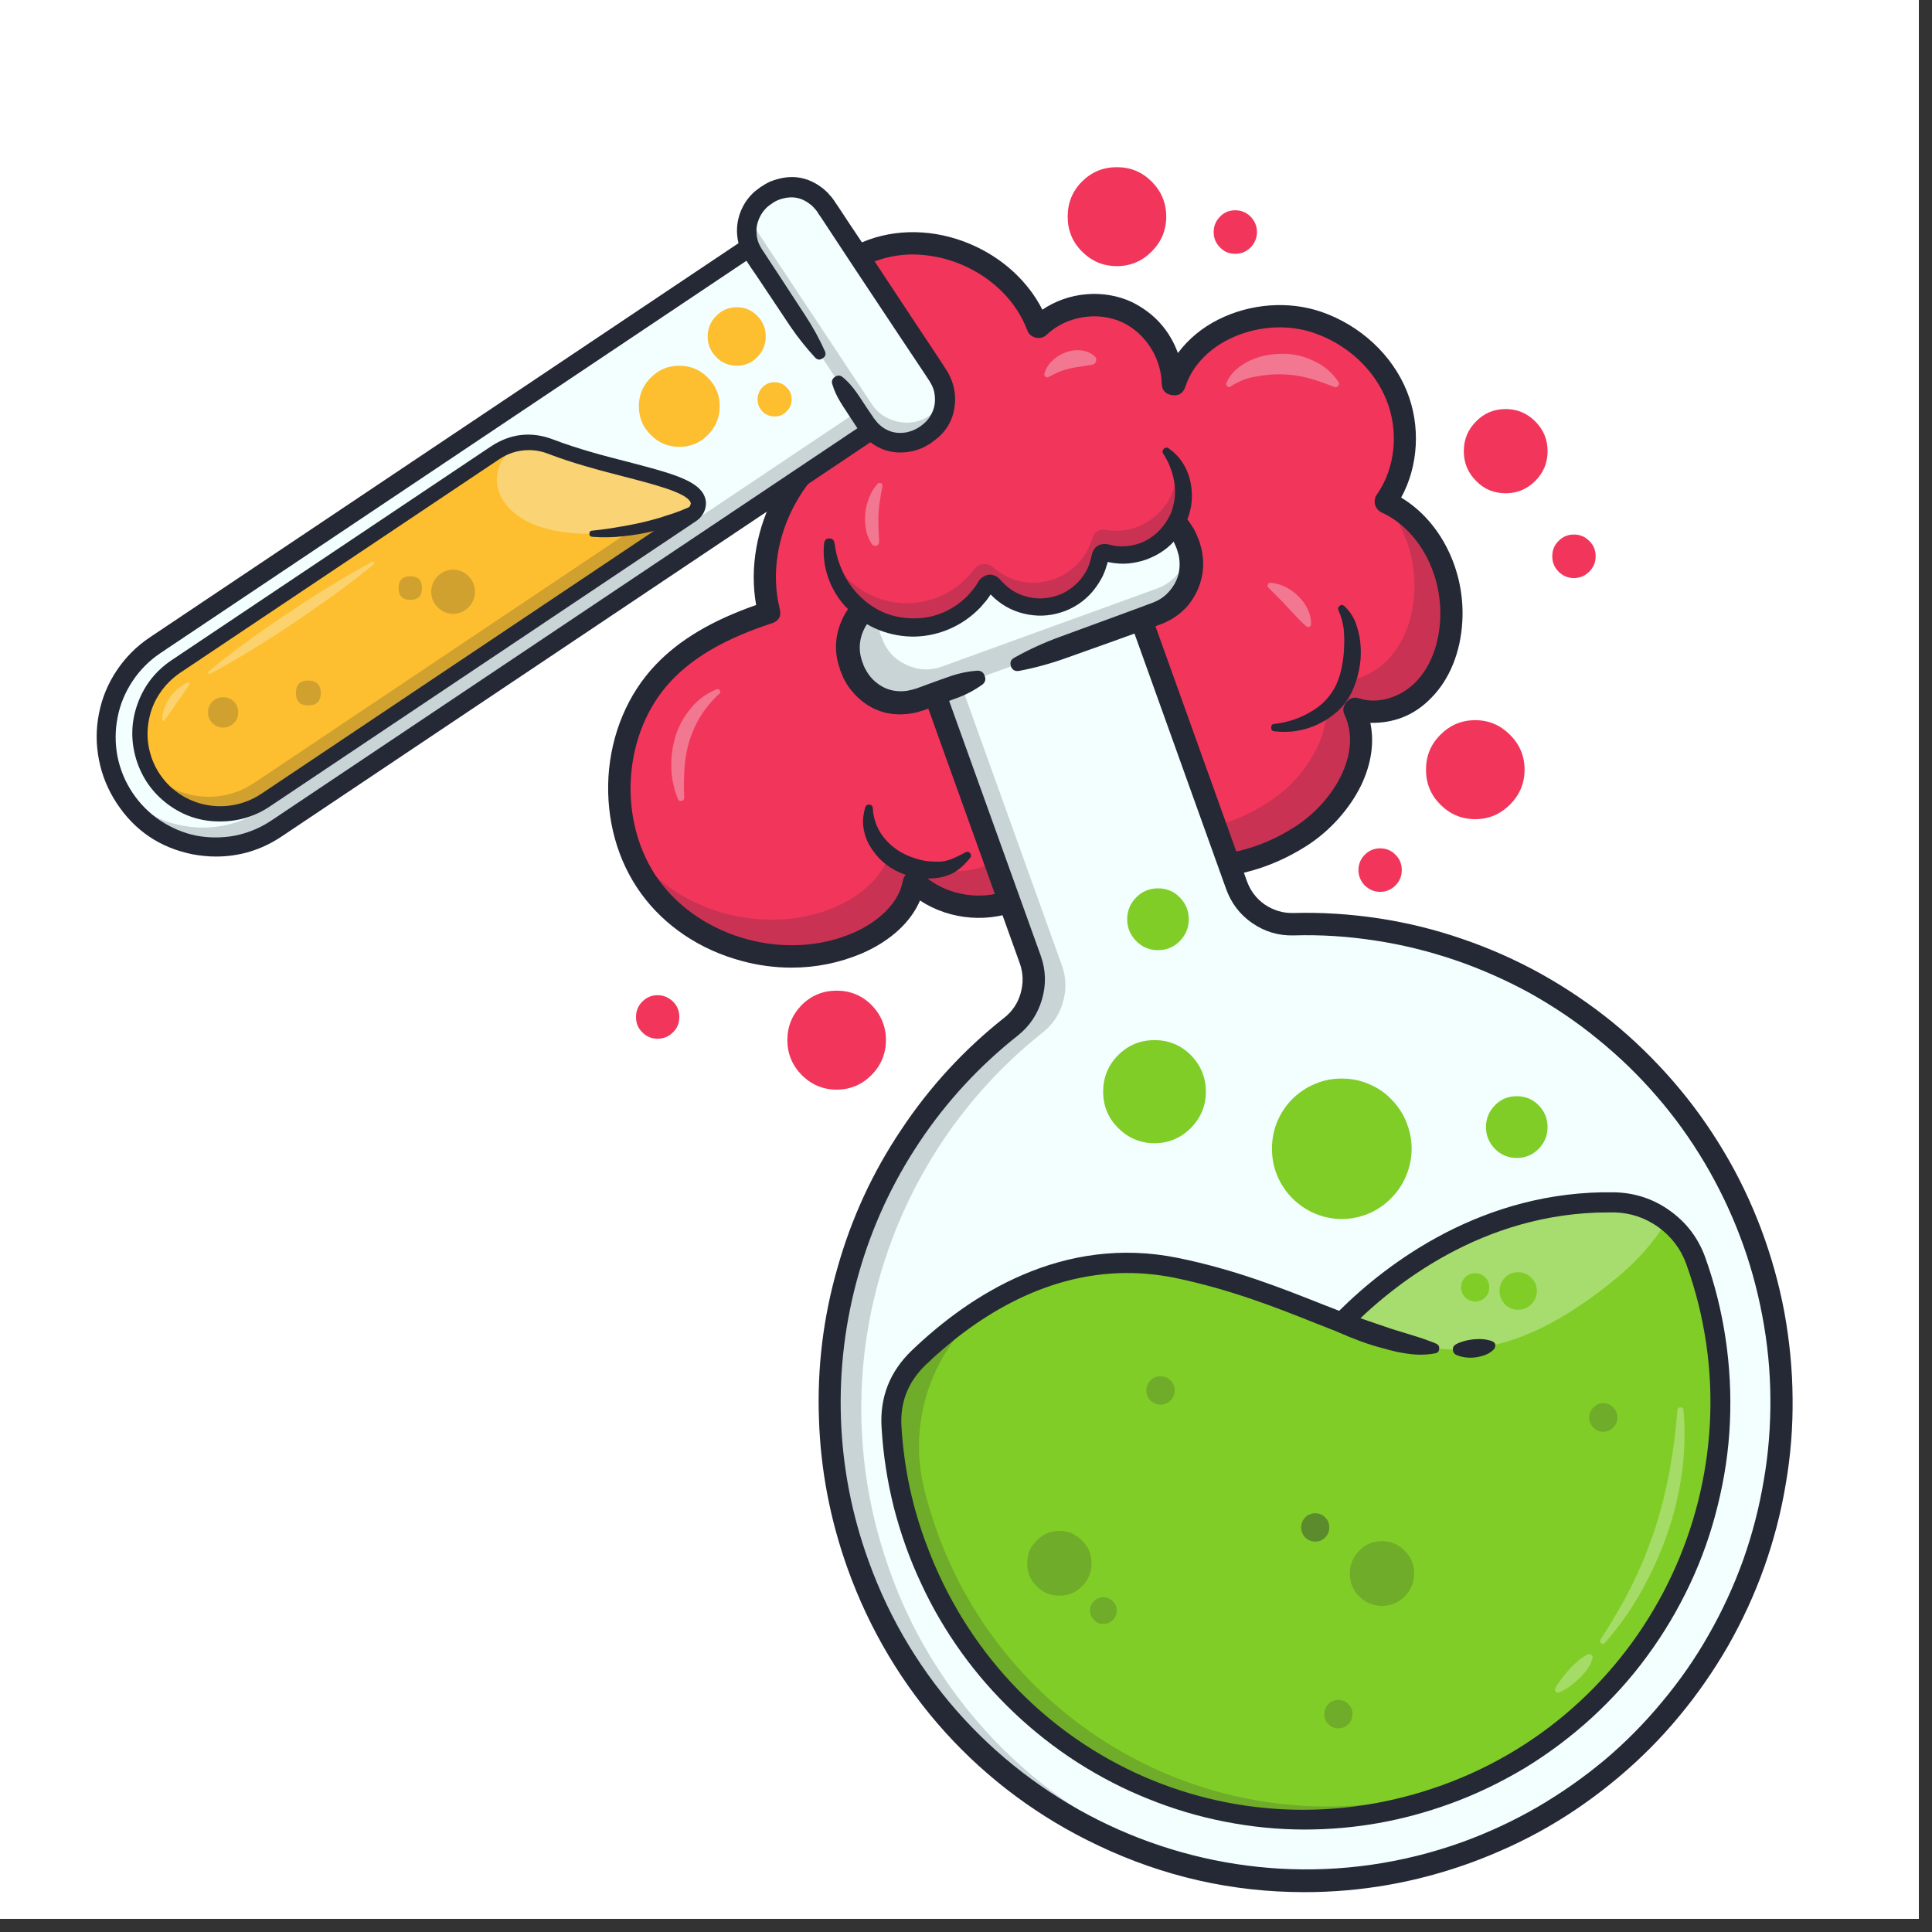 <svg xmlns="http://www.w3.org/2000/svg" xmlns:xlink="http://www.w3.org/1999/xlink" width="49" zoomAndPan="magnify" viewBox="0 0 36.75 36.75" height="49" preserveAspectRatio="xMidYMid meet" version="1.0"><rect x="0" y="0" width="36.75" height="36.75" fill="#333333" stroke="none"/><defs><filter x="0%" y="0%" width="100%" height="100%" id="6f7457c66d"><feColorMatrix values="0 0 0 0 1 0 0 0 0 1 0 0 0 0 1 0 0 0 1 0" color-interpolation-filters="sRGB"/></filter><clipPath id="b100d325bc"><path d="M 0 0 L 36.5 0 L 36.5 36.5 L 0 36.5 Z M 0 0 " clip-rule="nonzero"/></clipPath><clipPath id="771f9f9ff1"><path d="M 19.047 19.863 L 25.258 19.863 L 25.258 27.418 L 19.047 27.418 Z M 19.047 19.863 " clip-rule="nonzero"/></clipPath><mask id="003e5c30ae"><g filter="url(#6f7457c66d)"><rect x="-3.675" width="44.1" fill="#000000" y="-3.675" height="44.1" fill-opacity="0.2"/></g></mask><clipPath id="0180317962"><path d="M 9 8 L 11.938 8 L 11.938 9 L 9 9 Z M 9 8 " clip-rule="nonzero"/></clipPath><clipPath id="07c97957b7"><path d="M 0.734 0.773 L 9 0.773 L 9 26.758 L 0.734 26.758 Z M 0.734 0.773 " clip-rule="nonzero"/></clipPath><clipPath id="3d5946d8c7"><rect x="0" width="12" y="0" height="27"/></clipPath><clipPath id="22fbfcabbb"><path d="M 1.527 3.176 L 18 3.176 L 18 17 L 1.527 17 Z M 1.527 3.176 " clip-rule="nonzero"/></clipPath><clipPath id="fd3b11edf4"><path d="M 14 3.176 L 18 3.176 L 18 9 L 14 9 Z M 14 3.176 " clip-rule="nonzero"/></clipPath><clipPath id="0f07cadbc5"><path d="M 14 3.176 L 19 3.176 L 19 9 L 14 9 Z M 14 3.176 " clip-rule="nonzero"/></clipPath><clipPath id="2fc4c4bcf6"><path d="M 20 3.176 L 23 3.176 L 23 6 L 20 6 Z M 20 3.176 " clip-rule="nonzero"/></clipPath></defs><g clip-path="url(#b100d325bc)"><path fill="#ffffff" d="M 0 0 L 36.5 0 L 36.5 36.5 L 0 36.5 Z M 0 0 " fill-opacity="1" fill-rule="nonzero"/><path fill="#ffffff" d="M 0 0 L 36.5 0 L 36.5 36.5 L 0 36.5 Z M 0 0 " fill-opacity="1" fill-rule="nonzero"/></g><g clip-path="url(#771f9f9ff1)"><path fill="#fccd60" d="M 19.047 19.863 L 25.258 19.863 L 25.258 27.414 L 19.047 27.414 Z M 19.047 19.863 " fill-opacity="1" fill-rule="nonzero"/></g><path fill="#f2355b" d="M 16.48 4.805 C 17.703 4.281 19.293 4.973 19.746 6.23 C 20.18 5.801 20.887 5.68 21.441 5.941 C 21.992 6.199 22.355 6.824 22.305 7.434 C 22.559 6.312 23.977 5.762 25.062 6.129 C 25.727 6.359 26.305 6.867 26.566 7.523 C 26.832 8.18 26.766 8.973 26.352 9.547 C 27.188 9.918 27.656 10.887 27.605 11.805 C 27.578 12.289 27.418 12.781 27.078 13.125 C 26.738 13.473 26.203 13.641 25.75 13.473 C 26.188 14.336 25.547 15.395 24.734 15.914 C 24.074 16.336 23.273 16.555 22.496 16.461 C 21.719 16.371 20.973 15.953 20.531 15.301 C 20.59 16.016 20.023 16.77 19.379 17.078 C 18.734 17.391 17.906 17.262 17.383 16.77 C 17.305 17.316 16.816 17.723 16.309 17.941 C 14.957 18.523 13.23 18.066 12.363 16.871 C 11.5 15.676 11.605 13.863 12.621 12.797 C 13.16 12.234 13.891 11.891 14.633 11.648 C 14.254 10.188 15.18 8.508 16.613 8.055 C 16.383 7.547 16.145 7.027 16.098 6.473 C 16.047 5.918 15.973 5.027 16.48 4.805 Z M 16.48 4.805 " fill-opacity="1" fill-rule="nonzero"/><path fill="#252835" d="M 26.414 9.578 L 26.348 9.578 C 26.734 10.031 26.938 10.664 26.902 11.27 C 26.879 11.742 26.719 12.223 26.387 12.559 C 26.281 12.668 26.16 12.754 26.023 12.824 C 25.953 12.859 25.879 12.891 25.801 12.91 C 25.746 12.922 25.691 12.898 25.641 12.91 C 25.531 12.934 25.449 13.141 25.395 13.23 C 25.316 13.363 25.238 13.504 25.223 13.66 C 25.191 13.875 25.129 14.078 25.027 14.273 C 24.809 14.691 24.5 15.023 24.105 15.273 C 23.461 15.688 22.68 15.898 21.922 15.809 C 21.164 15.719 20.438 15.312 20.012 14.676 C 20.066 15.375 19.516 16.105 18.887 16.41 C 18.258 16.715 17.449 16.586 16.941 16.105 C 16.863 16.641 16.391 17.035 15.895 17.25 C 14.578 17.816 12.895 17.371 12.051 16.207 C 12.016 16.156 11.98 16.109 11.949 16.055 C 12.047 16.348 12.184 16.621 12.363 16.871 C 13.23 18.066 14.957 18.523 16.309 17.941 C 16.816 17.723 17.305 17.316 17.383 16.766 C 17.902 17.262 18.734 17.391 19.379 17.078 C 20.023 16.77 20.59 16.016 20.531 15.301 C 20.973 15.953 21.719 16.371 22.496 16.461 C 23.273 16.555 24.074 16.336 24.734 15.914 C 25.547 15.395 26.184 14.336 25.75 13.473 C 26.203 13.641 26.738 13.473 27.078 13.125 C 27.418 12.781 27.578 12.289 27.605 11.801 C 27.652 10.91 27.211 9.969 26.414 9.578 Z M 26.414 9.578 " fill-opacity="0.2" fill-rule="nonzero"/><path fill="#252835" d="M 15.059 18.406 C 14.734 18.406 14.414 18.363 14.102 18.277 C 13.316 18.066 12.641 17.613 12.195 16.996 C 11.746 16.379 11.527 15.59 11.574 14.773 C 11.625 13.957 11.941 13.203 12.469 12.648 C 12.926 12.168 13.539 11.805 14.383 11.508 C 14.258 10.809 14.391 10.039 14.758 9.371 C 15.121 8.715 15.684 8.199 16.328 7.934 C 16.129 7.496 15.934 7.012 15.887 6.492 C 15.832 5.895 15.746 4.895 16.398 4.609 C 17.027 4.34 17.781 4.352 18.469 4.648 C 19.07 4.906 19.555 5.352 19.828 5.891 C 20.32 5.555 20.988 5.492 21.531 5.746 C 21.949 5.953 22.242 6.273 22.406 6.715 C 22.613 6.441 22.871 6.23 23.176 6.078 C 23.781 5.773 24.512 5.719 25.129 5.93 C 25.871 6.184 26.484 6.75 26.762 7.445 C 27.027 8.102 26.98 8.871 26.652 9.465 C 27.398 9.91 27.871 10.844 27.816 11.816 C 27.785 12.402 27.574 12.922 27.227 13.273 C 26.91 13.602 26.523 13.758 26.066 13.75 C 26.145 14.121 26.086 14.531 25.891 14.938 C 25.672 15.387 25.293 15.812 24.848 16.094 C 24.113 16.562 23.27 16.77 22.469 16.672 C 21.781 16.59 21.188 16.309 20.691 15.824 C 20.52 16.465 19.984 17.023 19.469 17.27 C 18.848 17.57 18.074 17.508 17.5 17.129 C 17.324 17.543 16.934 17.902 16.391 18.137 C 15.965 18.316 15.52 18.406 15.059 18.406 Z M 17.367 4.84 C 17.09 4.84 16.82 4.895 16.566 5 C 16.195 5.164 16.266 6.004 16.309 6.453 C 16.352 6.98 16.59 7.492 16.797 7.945 C 16.828 8.008 16.828 8.07 16.801 8.133 C 16.773 8.199 16.727 8.238 16.66 8.262 C 15.352 8.688 14.496 10.238 14.832 11.582 C 14.867 11.719 14.816 11.812 14.684 11.855 C 13.816 12.141 13.211 12.484 12.773 12.945 C 11.836 13.93 11.73 15.633 12.535 16.746 C 13.34 17.852 14.961 18.293 16.227 17.746 C 16.746 17.52 17.102 17.152 17.172 16.762 C 17.188 16.672 17.238 16.613 17.32 16.586 C 17.406 16.555 17.484 16.57 17.551 16.633 C 18.012 17.055 18.727 17.156 19.289 16.887 C 19.812 16.637 20.344 15.996 20.324 15.367 C 20.32 15.254 20.375 15.18 20.48 15.145 C 20.59 15.109 20.676 15.137 20.742 15.23 C 21.137 15.781 21.801 16.164 22.52 16.25 C 23.223 16.336 23.969 16.152 24.621 15.734 C 25.359 15.266 25.918 14.336 25.578 13.602 C 25.535 13.512 25.547 13.43 25.613 13.352 C 25.68 13.277 25.758 13.254 25.855 13.285 C 26.203 13.398 26.633 13.273 26.926 12.977 C 27.203 12.695 27.367 12.277 27.395 11.793 C 27.441 10.91 26.984 10.07 26.285 9.75 C 26.219 9.719 26.176 9.668 26.156 9.602 C 26.141 9.531 26.148 9.465 26.191 9.406 C 26.543 8.906 26.613 8.199 26.371 7.605 C 26.137 7.023 25.621 6.547 24.992 6.332 C 24.48 6.156 23.871 6.203 23.367 6.457 C 22.957 6.664 22.668 6.984 22.547 7.359 C 22.504 7.48 22.422 7.535 22.293 7.516 C 22.168 7.496 22.102 7.422 22.098 7.293 C 22.086 6.805 21.785 6.336 21.352 6.133 C 20.887 5.914 20.281 6.012 19.91 6.367 C 19.852 6.422 19.781 6.441 19.699 6.422 C 19.621 6.402 19.566 6.355 19.539 6.277 C 19.336 5.742 18.887 5.289 18.305 5.039 C 18.004 4.91 17.691 4.844 17.367 4.84 Z M 22.52 7.281 Z M 16.48 4.805 Z M 16.48 4.805 " fill-opacity="1" fill-rule="nonzero"/><path fill="#f3ffff" d="M 23.52 16.832 L 21.008 9.84 L 17.086 11.262 L 19.598 18.254 C 19.68 18.484 19.684 18.719 19.617 18.953 C 19.551 19.188 19.418 19.383 19.227 19.531 C 16.25 21.891 14.965 25.98 16.32 29.762 C 16.52 30.324 16.773 30.859 17.078 31.371 C 17.387 31.883 17.738 32.363 18.137 32.805 C 18.539 33.246 18.977 33.645 19.453 34 C 19.934 34.355 20.441 34.66 20.98 34.914 C 21.516 35.168 22.074 35.367 22.652 35.512 C 23.227 35.656 23.812 35.738 24.406 35.766 C 25 35.793 25.594 35.762 26.18 35.676 C 26.77 35.586 27.34 35.438 27.898 35.234 C 32.605 33.531 35.047 28.316 33.352 23.59 C 31.992 19.805 28.395 17.48 24.602 17.578 C 24.359 17.586 24.141 17.52 23.941 17.383 C 23.742 17.242 23.602 17.062 23.52 16.832 Z M 23.52 16.832 " fill-opacity="1" fill-rule="nonzero"/><g mask="url(#003e5c30ae)"><g transform="matrix(1, 0, 0, 1, 15, 9)"><g clip-path="url(#3d5946d8c7)"><g clip-path="url(#0180317962)"><path fill="#252835" d="M 11.762 8.785 C 11.078 8.637 10.387 8.566 9.688 8.578 C 9.852 8.656 10.023 8.695 10.207 8.691 C 10.727 8.676 11.246 8.711 11.762 8.785 Z M 11.762 8.785 " fill-opacity="1" fill-rule="nonzero"/></g><g clip-path="url(#07c97957b7)"><path fill="#252835" d="M 1.922 20.871 C 0.566 17.094 1.855 13.004 4.828 10.645 C 5.023 10.492 5.152 10.301 5.219 10.062 C 5.289 9.828 5.281 9.594 5.199 9.363 L 2.688 2.371 L 6.113 1.129 L 6.008 0.84 L 2.086 2.262 L 4.598 9.254 C 4.68 9.484 4.684 9.719 4.617 9.953 C 4.551 10.188 4.418 10.383 4.227 10.531 C 1.25 12.891 -0.035 16.98 1.32 20.762 C 1.594 21.535 1.969 22.258 2.441 22.93 C 2.91 23.602 3.461 24.195 4.094 24.719 C 4.727 25.238 5.414 25.664 6.164 26 C 6.91 26.332 7.688 26.559 8.496 26.68 C 7.75 26.516 7.035 26.258 6.352 25.91 C 5.668 25.566 5.039 25.137 4.465 24.629 C 3.887 24.121 3.387 23.551 2.957 22.914 C 2.523 22.277 2.18 21.598 1.922 20.871 Z M 1.922 20.871 " fill-opacity="1" fill-rule="nonzero"/></g></g></g></g><path fill="#252835" d="M 24.812 35.992 C 23.438 35.992 22.133 35.695 20.891 35.105 C 18.656 34.051 16.961 32.18 16.121 29.832 C 15.793 28.914 15.609 27.965 15.578 26.988 C 15.543 26.012 15.66 25.055 15.93 24.117 C 16.195 23.176 16.598 22.301 17.141 21.492 C 17.68 20.68 18.332 19.969 19.098 19.363 C 19.254 19.242 19.359 19.086 19.414 18.895 C 19.469 18.703 19.465 18.512 19.398 18.324 L 16.816 11.133 L 21.137 9.566 L 23.719 16.762 C 23.785 16.945 23.898 17.094 24.059 17.207 C 24.223 17.316 24.402 17.371 24.598 17.367 C 25.145 17.352 25.688 17.387 26.227 17.469 C 26.766 17.551 27.293 17.68 27.812 17.859 C 28.328 18.035 28.824 18.254 29.305 18.52 C 29.781 18.785 30.234 19.09 30.66 19.434 C 31.082 19.777 31.473 20.16 31.832 20.574 C 32.191 20.988 32.508 21.43 32.789 21.902 C 33.07 22.371 33.305 22.863 33.5 23.379 C 33.691 23.891 33.84 24.418 33.941 24.957 C 34.039 25.496 34.094 26.039 34.098 26.59 C 34.105 27.137 34.062 27.684 33.969 28.223 C 33.879 28.766 33.742 29.293 33.559 29.809 C 33.375 30.328 33.145 30.824 32.875 31.301 C 32.602 31.773 32.293 32.223 31.941 32.645 C 31.594 33.066 31.207 33.453 30.789 33.805 C 30.371 34.156 29.926 34.473 29.453 34.746 C 28.98 35.02 28.484 35.246 27.973 35.434 C 26.949 35.805 25.898 35.992 24.812 35.992 Z M 17.355 11.387 L 19.797 18.18 C 19.895 18.457 19.902 18.73 19.82 19.012 C 19.738 19.289 19.586 19.52 19.359 19.699 C 18.629 20.277 18.004 20.953 17.488 21.727 C 16.973 22.5 16.586 23.336 16.332 24.234 C 16.078 25.129 15.965 26.043 15.996 26.977 C 16.027 27.906 16.203 28.812 16.52 29.688 C 18.172 34.293 23.246 36.691 27.828 35.035 C 28.32 34.855 28.789 34.637 29.242 34.375 C 29.691 34.113 30.117 33.816 30.52 33.48 C 30.918 33.145 31.285 32.773 31.617 32.371 C 31.953 31.969 32.25 31.543 32.508 31.086 C 32.766 30.633 32.984 30.16 33.16 29.668 C 33.336 29.172 33.465 28.668 33.551 28.152 C 33.641 27.637 33.68 27.117 33.676 26.594 C 33.672 26.07 33.621 25.551 33.523 25.035 C 33.426 24.52 33.289 24.02 33.102 23.527 C 32.918 23.039 32.691 22.57 32.426 22.121 C 32.156 21.668 31.855 21.246 31.512 20.852 C 31.172 20.457 30.797 20.094 30.391 19.766 C 29.988 19.434 29.555 19.145 29.102 18.891 C 28.645 18.641 28.168 18.43 27.676 18.262 C 27.18 18.094 26.676 17.969 26.16 17.891 C 25.648 17.812 25.129 17.777 24.609 17.793 C 24.32 17.801 24.059 17.723 23.82 17.559 C 23.582 17.395 23.418 17.176 23.32 16.902 L 20.883 10.109 Z M 17.355 11.387 " fill-opacity="1" fill-rule="nonzero"/><path fill="#f3ffff" d="M 16.789 11.367 L 21.309 9.73 C 21.434 9.684 21.559 9.664 21.691 9.672 C 21.824 9.68 21.949 9.711 22.07 9.766 C 22.191 9.824 22.297 9.898 22.383 10 C 22.473 10.098 22.539 10.207 22.586 10.332 L 22.605 10.387 C 22.648 10.512 22.668 10.641 22.664 10.773 C 22.656 10.906 22.625 11.031 22.57 11.152 C 22.512 11.273 22.434 11.379 22.336 11.469 C 22.238 11.559 22.129 11.625 22.004 11.668 L 17.484 13.309 C 17.359 13.352 17.23 13.371 17.098 13.367 C 16.965 13.359 16.84 13.328 16.723 13.273 C 16.602 13.215 16.496 13.137 16.406 13.039 C 16.316 12.941 16.25 12.828 16.207 12.703 L 16.188 12.652 C 16.145 12.527 16.125 12.398 16.129 12.266 C 16.137 12.133 16.168 12.004 16.223 11.887 C 16.281 11.766 16.355 11.66 16.453 11.57 C 16.551 11.48 16.664 11.414 16.789 11.367 Z M 16.789 11.367 " fill-opacity="1" fill-rule="nonzero"/><path fill="#252835" d="M 22.008 11.195 L 17.926 12.676 C 17.691 12.762 17.461 12.75 17.238 12.645 C 17.012 12.539 16.855 12.367 16.773 12.129 L 16.754 12.086 C 16.668 11.836 16.684 11.598 16.801 11.363 L 16.789 11.367 C 16.664 11.414 16.551 11.48 16.453 11.57 C 16.355 11.66 16.281 11.766 16.223 11.887 C 16.168 12.004 16.137 12.133 16.129 12.266 C 16.125 12.398 16.141 12.527 16.188 12.652 L 16.207 12.703 C 16.25 12.828 16.316 12.941 16.406 13.039 C 16.496 13.137 16.602 13.215 16.719 13.273 C 16.84 13.328 16.965 13.359 17.098 13.367 C 17.23 13.371 17.359 13.352 17.484 13.309 L 22.004 11.672 C 22.129 11.625 22.238 11.559 22.336 11.469 C 22.434 11.379 22.512 11.273 22.57 11.152 C 22.625 11.031 22.656 10.906 22.664 10.773 C 22.668 10.641 22.648 10.512 22.605 10.387 L 22.605 10.383 C 22.598 10.566 22.539 10.734 22.43 10.883 C 22.32 11.027 22.18 11.133 22.008 11.195 Z M 22.008 11.195 " fill-opacity="0.2" fill-rule="nonzero"/><path fill="#252835" d="M 18.68 13.027 C 18.547 13.121 18.406 13.199 18.254 13.258 C 18.109 13.312 17.957 13.367 17.809 13.422 L 17.586 13.504 L 17.559 13.516 L 17.523 13.523 L 17.453 13.547 C 17.406 13.559 17.359 13.566 17.312 13.574 C 16.895 13.633 16.543 13.508 16.254 13.203 C 16.223 13.168 16.191 13.129 16.16 13.09 C 16.133 13.051 16.105 13.012 16.082 12.969 L 16.047 12.902 C 16.035 12.883 16.027 12.859 16.02 12.836 L 16.004 12.801 C 16 12.793 15.996 12.777 15.992 12.77 L 15.98 12.742 L 15.973 12.711 C 15.871 12.422 15.879 12.133 15.992 11.848 C 16.105 11.562 16.297 11.352 16.57 11.211 C 16.594 11.199 16.613 11.191 16.637 11.184 L 16.703 11.152 L 16.816 11.113 L 17.043 11.031 L 17.938 10.703 L 19.727 10.055 L 20.625 9.73 L 21.074 9.57 L 21.184 9.527 L 21.215 9.52 C 21.223 9.516 21.23 9.512 21.246 9.508 L 21.312 9.488 L 21.348 9.477 L 21.387 9.469 L 21.457 9.457 C 21.504 9.449 21.555 9.445 21.602 9.441 C 22.027 9.426 22.363 9.59 22.621 9.926 C 22.648 9.969 22.676 10.008 22.703 10.051 C 22.727 10.094 22.746 10.137 22.766 10.18 L 22.793 10.25 C 22.805 10.27 22.809 10.285 22.816 10.305 C 22.828 10.352 22.844 10.398 22.855 10.445 C 22.898 10.641 22.898 10.832 22.848 11.027 C 22.797 11.219 22.707 11.391 22.578 11.539 C 22.445 11.684 22.289 11.793 22.102 11.867 C 22.078 11.875 22.062 11.883 22.043 11.887 L 21.988 11.91 L 21.648 12.027 L 21.203 12.188 L 20.305 12.508 C 20.004 12.617 19.695 12.703 19.383 12.762 C 19.309 12.773 19.258 12.746 19.23 12.676 C 19.207 12.602 19.227 12.547 19.293 12.512 C 19.57 12.355 19.863 12.223 20.164 12.113 L 21.059 11.785 L 21.727 11.539 L 21.84 11.496 L 21.895 11.477 C 21.914 11.469 21.934 11.461 21.945 11.457 C 22.062 11.41 22.164 11.34 22.246 11.242 C 22.328 11.148 22.387 11.039 22.418 10.918 C 22.445 10.793 22.445 10.672 22.418 10.551 C 22.41 10.52 22.398 10.492 22.391 10.461 C 22.383 10.441 22.379 10.422 22.371 10.406 L 22.352 10.363 C 22.34 10.336 22.328 10.309 22.312 10.281 C 22.297 10.254 22.277 10.23 22.262 10.203 C 22.098 9.992 21.883 9.891 21.621 9.902 C 21.59 9.902 21.559 9.906 21.527 9.91 L 21.484 9.918 L 21.461 9.926 L 21.438 9.93 L 21.395 9.945 C 21.387 9.945 21.379 9.949 21.371 9.953 L 21.34 9.965 L 21.23 10.004 L 20.781 10.168 L 19.887 10.496 L 18.094 11.141 L 17.199 11.465 L 16.973 11.547 L 16.863 11.586 L 16.82 11.605 C 16.805 11.609 16.793 11.617 16.777 11.625 C 16.668 11.68 16.574 11.758 16.5 11.859 C 16.43 11.961 16.383 12.074 16.363 12.199 C 16.344 12.324 16.355 12.445 16.395 12.566 L 16.398 12.574 L 16.402 12.59 L 16.414 12.617 C 16.418 12.629 16.418 12.633 16.422 12.641 L 16.43 12.664 C 16.438 12.676 16.441 12.691 16.449 12.707 L 16.473 12.746 C 16.484 12.773 16.504 12.801 16.52 12.824 C 16.539 12.852 16.559 12.875 16.578 12.898 C 16.762 13.094 16.984 13.176 17.25 13.141 C 17.281 13.133 17.312 13.129 17.344 13.121 L 17.387 13.109 L 17.41 13.102 L 17.438 13.094 L 17.66 13.012 C 17.812 12.957 17.961 12.902 18.109 12.852 C 18.266 12.801 18.422 12.77 18.582 12.758 C 18.656 12.754 18.707 12.785 18.73 12.855 C 18.758 12.926 18.738 12.984 18.68 13.027 Z M 18.68 13.027 " fill-opacity="1" fill-rule="nonzero"/><path fill="#81cd27" d="M 30.715 22.871 C 28.168 22.824 26.344 24.316 25.52 25.156 C 24.629 24.812 23.645 24.379 22.379 24.117 C 20.223 23.676 18.508 24.836 17.473 25.828 C 17.098 26.191 16.926 26.633 16.957 27.156 C 16.977 27.465 17.016 27.77 17.066 28.07 C 17.121 28.371 17.191 28.668 17.281 28.965 C 17.371 29.258 17.477 29.543 17.598 29.828 C 17.719 30.109 17.855 30.383 18.008 30.648 C 18.16 30.914 18.328 31.168 18.512 31.414 C 18.695 31.66 18.891 31.895 19.102 32.117 C 19.309 32.34 19.531 32.551 19.766 32.746 C 20 32.945 20.246 33.129 20.5 33.297 C 20.754 33.465 21.02 33.617 21.293 33.754 C 21.566 33.895 21.844 34.016 22.133 34.121 C 22.418 34.227 22.711 34.312 23.008 34.387 C 23.305 34.457 23.605 34.512 23.906 34.547 C 24.211 34.582 24.516 34.602 24.82 34.602 C 25.125 34.602 25.43 34.586 25.734 34.551 C 26.035 34.516 26.336 34.465 26.633 34.395 C 26.934 34.324 27.223 34.238 27.512 34.133 C 31.609 32.648 33.734 28.105 32.258 23.984 C 32.254 23.98 32.254 23.977 32.254 23.977 C 32.133 23.648 31.934 23.387 31.652 23.184 C 31.375 22.984 31.059 22.879 30.715 22.871 Z M 30.715 22.871 " fill-opacity="1" fill-rule="nonzero"/><path fill="#f3ffff" d="M 30.445 31.184 C 30.66 30.859 30.855 30.523 31.031 30.176 L 31.156 29.914 C 31.195 29.824 31.234 29.738 31.273 29.648 L 31.375 29.379 L 31.473 29.105 C 31.594 28.734 31.688 28.359 31.758 27.98 C 31.828 27.598 31.879 27.211 31.906 26.824 C 31.91 26.789 31.93 26.77 31.965 26.77 C 32 26.77 32.02 26.789 32.023 26.824 C 32.059 27.223 32.047 27.621 31.992 28.02 C 31.938 28.418 31.844 28.805 31.711 29.184 C 31.676 29.281 31.645 29.375 31.605 29.469 L 31.488 29.742 C 31.445 29.832 31.406 29.926 31.359 30.012 L 31.219 30.277 C 31.02 30.625 30.793 30.949 30.527 31.25 C 30.508 31.273 30.48 31.277 30.457 31.258 C 30.43 31.234 30.426 31.211 30.445 31.184 Z M 30.445 31.184 " fill-opacity="0.3" fill-rule="nonzero"/><path fill="#f3ffff" d="M 29.586 32.113 C 29.621 32.047 29.664 31.984 29.711 31.922 C 29.758 31.863 29.805 31.805 29.855 31.75 C 29.902 31.695 29.957 31.645 30.012 31.598 C 30.07 31.543 30.137 31.504 30.207 31.469 C 30.23 31.461 30.254 31.461 30.273 31.48 C 30.293 31.496 30.301 31.52 30.293 31.547 C 30.27 31.621 30.234 31.691 30.188 31.758 C 30.145 31.82 30.094 31.879 30.035 31.93 C 29.98 31.984 29.922 32.031 29.859 32.078 C 29.797 32.125 29.727 32.16 29.656 32.195 C 29.633 32.203 29.609 32.199 29.594 32.18 C 29.574 32.16 29.57 32.137 29.586 32.113 Z M 29.586 32.113 " fill-opacity="0.3" fill-rule="nonzero"/><path fill="#f3ffff" d="M 30.613 24.422 C 31.125 24.016 31.477 23.613 31.703 23.219 C 31.418 23 31.094 22.883 30.734 22.871 C 30.723 22.871 30.711 22.871 30.703 22.871 C 30.688 22.871 30.672 22.871 30.656 22.871 C 30.629 22.871 30.602 22.871 30.574 22.871 C 30.559 22.871 30.539 22.871 30.523 22.871 C 30.5 22.871 30.473 22.871 30.445 22.871 C 30.43 22.875 30.414 22.875 30.395 22.875 C 30.371 22.875 30.344 22.875 30.32 22.879 C 30.305 22.879 30.285 22.879 30.27 22.879 C 30.246 22.879 30.219 22.883 30.191 22.883 C 30.176 22.887 30.16 22.887 30.148 22.887 C 30.117 22.891 30.09 22.891 30.059 22.895 C 30.047 22.895 30.035 22.895 30.023 22.898 C 29.984 22.902 29.945 22.906 29.902 22.91 C 29.898 22.91 29.891 22.91 29.883 22.91 C 29.852 22.914 29.816 22.918 29.785 22.922 C 29.77 22.926 29.758 22.926 29.742 22.93 C 29.715 22.934 29.691 22.938 29.664 22.941 C 29.648 22.941 29.633 22.945 29.621 22.945 C 29.594 22.949 29.57 22.953 29.547 22.957 C 29.531 22.961 29.516 22.965 29.5 22.965 C 29.477 22.973 29.453 22.977 29.43 22.98 C 29.414 22.98 29.398 22.984 29.383 22.988 C 29.359 22.992 29.336 22.996 29.312 23.004 C 29.301 23.004 29.285 23.008 29.27 23.012 C 29.246 23.016 29.219 23.023 29.191 23.027 C 29.18 23.031 29.168 23.035 29.156 23.035 C 29.121 23.047 29.082 23.055 29.047 23.062 L 29.039 23.066 C 29.004 23.074 28.969 23.082 28.938 23.094 C 28.926 23.094 28.914 23.098 28.898 23.102 C 28.875 23.109 28.852 23.117 28.828 23.121 C 28.812 23.125 28.801 23.133 28.785 23.137 C 28.766 23.141 28.742 23.148 28.719 23.156 C 28.707 23.16 28.691 23.164 28.676 23.168 C 28.656 23.176 28.633 23.184 28.613 23.188 C 28.598 23.195 28.586 23.199 28.57 23.203 C 28.551 23.211 28.527 23.219 28.508 23.227 C 28.492 23.23 28.48 23.234 28.465 23.238 C 28.445 23.246 28.422 23.254 28.398 23.266 C 28.387 23.27 28.375 23.273 28.363 23.277 C 28.332 23.289 28.301 23.301 28.27 23.312 L 28.262 23.312 C 28.23 23.328 28.195 23.34 28.164 23.355 C 28.152 23.359 28.141 23.363 28.133 23.367 C 28.109 23.375 28.086 23.387 28.066 23.395 C 28.051 23.398 28.039 23.406 28.027 23.41 C 28.008 23.418 27.988 23.43 27.969 23.438 C 27.953 23.441 27.941 23.449 27.93 23.453 C 27.91 23.465 27.891 23.473 27.871 23.48 C 27.859 23.488 27.844 23.492 27.832 23.5 C 27.812 23.508 27.793 23.516 27.777 23.527 C 27.762 23.531 27.75 23.539 27.738 23.543 C 27.719 23.555 27.699 23.562 27.68 23.574 C 27.668 23.578 27.656 23.582 27.648 23.59 C 27.621 23.602 27.598 23.613 27.57 23.629 C 27.566 23.629 27.562 23.633 27.555 23.637 C 27.527 23.652 27.496 23.668 27.469 23.684 C 27.457 23.688 27.449 23.691 27.441 23.695 C 27.422 23.707 27.398 23.719 27.379 23.73 C 27.367 23.738 27.359 23.742 27.348 23.75 C 27.328 23.758 27.312 23.77 27.293 23.781 C 27.281 23.785 27.27 23.793 27.258 23.801 C 27.242 23.809 27.223 23.82 27.207 23.828 C 27.195 23.836 27.184 23.844 27.172 23.852 C 27.156 23.859 27.141 23.871 27.125 23.879 C 27.113 23.887 27.102 23.895 27.09 23.898 C 27.074 23.91 27.055 23.922 27.039 23.934 C 27.027 23.938 27.02 23.945 27.008 23.949 C 26.988 23.965 26.969 23.977 26.949 23.992 C 26.941 23.992 26.934 23.996 26.93 24 C 26.902 24.02 26.879 24.035 26.852 24.055 C 26.844 24.059 26.84 24.062 26.832 24.066 C 26.812 24.078 26.793 24.094 26.773 24.105 C 26.766 24.109 26.758 24.117 26.746 24.125 C 26.73 24.137 26.715 24.145 26.699 24.156 C 26.691 24.164 26.68 24.172 26.672 24.176 C 26.656 24.188 26.641 24.199 26.625 24.211 L 26.598 24.23 C 26.582 24.242 26.566 24.25 26.551 24.262 L 26.523 24.281 C 26.508 24.293 26.496 24.305 26.48 24.316 C 26.473 24.324 26.465 24.328 26.453 24.336 C 26.438 24.348 26.422 24.359 26.406 24.375 C 26.398 24.379 26.391 24.383 26.387 24.387 C 26.363 24.406 26.34 24.422 26.32 24.438 L 26.305 24.449 C 26.289 24.465 26.273 24.477 26.254 24.492 C 26.246 24.496 26.238 24.504 26.23 24.512 C 26.219 24.52 26.203 24.531 26.191 24.543 C 26.184 24.551 26.176 24.555 26.168 24.562 C 26.152 24.574 26.141 24.586 26.129 24.594 L 26.105 24.617 C 26.09 24.625 26.078 24.637 26.066 24.645 C 26.059 24.652 26.051 24.66 26.043 24.668 C 26.031 24.676 26.02 24.688 26.008 24.699 C 26 24.703 25.992 24.711 25.984 24.719 C 25.973 24.73 25.961 24.738 25.945 24.75 C 25.941 24.758 25.934 24.762 25.93 24.766 C 25.91 24.781 25.891 24.801 25.875 24.816 C 25.871 24.816 25.871 24.82 25.871 24.82 C 25.852 24.836 25.836 24.848 25.82 24.863 C 25.816 24.871 25.809 24.875 25.805 24.883 C 25.793 24.891 25.781 24.902 25.77 24.914 C 25.762 24.918 25.758 24.926 25.75 24.93 C 25.738 24.941 25.73 24.949 25.719 24.961 C 25.715 24.965 25.707 24.973 25.699 24.98 C 25.691 24.988 25.68 24.996 25.672 25.008 L 25.652 25.023 C 25.645 25.035 25.633 25.043 25.625 25.051 C 25.617 25.059 25.613 25.062 25.605 25.07 C 25.598 25.078 25.586 25.09 25.578 25.098 L 25.562 25.113 C 25.547 25.129 25.535 25.145 25.52 25.156 C 27.168 25.793 28.48 26.113 30.613 24.422 Z M 30.613 24.422 " fill-opacity="0.33" fill-rule="nonzero"/><path fill="#252835" d="M 27.695 25.57 C 27.746 25.543 27.801 25.523 27.859 25.508 C 27.914 25.492 27.969 25.484 28.023 25.477 C 28.082 25.473 28.137 25.469 28.191 25.473 C 28.254 25.477 28.312 25.488 28.371 25.508 C 28.438 25.531 28.457 25.574 28.434 25.637 C 28.43 25.652 28.418 25.664 28.406 25.676 C 28.359 25.723 28.305 25.754 28.242 25.777 C 28.184 25.797 28.125 25.812 28.062 25.82 C 28 25.828 27.941 25.828 27.879 25.82 C 27.816 25.812 27.754 25.797 27.695 25.77 C 27.656 25.75 27.637 25.715 27.637 25.672 C 27.633 25.629 27.652 25.594 27.691 25.574 Z M 27.695 25.57 " fill-opacity="1" fill-rule="nonzero"/><path fill="#252835" d="M 25.586 24.98 C 25.734 25.023 25.879 25.074 26.023 25.125 C 26.168 25.176 26.312 25.223 26.457 25.273 C 26.527 25.293 26.598 25.32 26.672 25.34 C 26.742 25.363 26.816 25.383 26.887 25.406 C 27.031 25.449 27.176 25.5 27.32 25.559 L 27.32 25.562 C 27.363 25.578 27.383 25.613 27.375 25.66 C 27.371 25.707 27.348 25.734 27.301 25.742 C 27.137 25.773 26.977 25.777 26.812 25.754 C 26.734 25.746 26.652 25.73 26.574 25.715 C 26.496 25.695 26.418 25.68 26.344 25.656 C 26.188 25.617 26.035 25.57 25.887 25.516 C 25.738 25.461 25.594 25.402 25.449 25.336 C 25.344 25.285 25.312 25.203 25.355 25.094 C 25.395 24.98 25.473 24.945 25.586 24.98 Z M 25.586 24.98 " fill-opacity="1" fill-rule="nonzero"/><path fill="#252835" d="M 27.918 33.891 C 23.82 35.375 19.297 33.242 17.82 29.121 C 17.727 28.859 17.645 28.594 17.578 28.32 C 17.496 27.98 17.465 27.637 17.488 27.289 C 17.512 26.938 17.586 26.602 17.715 26.273 C 17.84 25.949 18.016 25.652 18.234 25.379 C 18.457 25.109 18.711 24.875 19.004 24.684 C 19.012 24.68 19.016 24.676 19.023 24.672 C 18.852 24.766 18.688 24.867 18.531 24.969 L 18.531 24.973 C 18.281 25.141 18.043 25.32 17.816 25.516 L 17.812 25.52 C 17.691 25.625 17.574 25.73 17.469 25.832 C 17.098 26.191 16.93 26.629 16.957 27.145 C 16.961 27.184 16.965 27.223 16.965 27.262 C 16.969 27.273 16.969 27.285 16.969 27.293 C 16.973 27.352 16.977 27.406 16.984 27.461 C 16.984 27.477 16.988 27.492 16.988 27.508 C 16.992 27.547 16.996 27.59 17.004 27.629 C 17.004 27.648 17.008 27.668 17.008 27.688 C 17.016 27.727 17.02 27.766 17.027 27.805 C 17.027 27.824 17.031 27.84 17.031 27.859 C 17.043 27.914 17.051 27.969 17.059 28.023 C 17.059 28.027 17.059 28.027 17.062 28.027 C 17.07 28.082 17.082 28.137 17.09 28.191 C 17.094 28.211 17.098 28.227 17.102 28.246 C 17.109 28.285 17.117 28.324 17.125 28.363 C 17.129 28.383 17.133 28.402 17.141 28.418 C 17.148 28.461 17.156 28.504 17.168 28.547 C 17.172 28.559 17.176 28.574 17.18 28.59 C 17.191 28.645 17.207 28.699 17.223 28.754 C 17.227 28.766 17.227 28.777 17.23 28.789 C 17.242 28.836 17.258 28.879 17.27 28.922 C 17.273 28.941 17.281 28.961 17.285 28.977 C 17.297 29.016 17.309 29.055 17.324 29.094 C 17.328 29.113 17.332 29.129 17.34 29.148 C 17.355 29.195 17.371 29.242 17.387 29.289 C 17.391 29.297 17.395 29.305 17.395 29.316 C 17.414 29.371 17.438 29.426 17.457 29.484 C 17.469 29.512 17.477 29.535 17.488 29.562 C 17.504 29.602 17.52 29.641 17.535 29.676 C 17.539 29.691 17.547 29.703 17.551 29.719 C 19.117 33.508 23.371 35.5 27.293 34.207 C 27.301 34.207 27.309 34.203 27.316 34.199 C 27.391 34.176 27.461 34.148 27.535 34.125 C 27.555 34.117 27.578 34.109 27.598 34.098 C 27.648 34.082 27.699 34.062 27.75 34.043 C 27.773 34.031 27.797 34.023 27.82 34.012 C 27.871 33.992 27.922 33.973 27.969 33.949 C 27.988 33.941 28.012 33.934 28.031 33.922 C 28.094 33.895 28.152 33.867 28.215 33.84 C 28.219 33.836 28.227 33.832 28.234 33.828 C 28.379 33.762 28.52 33.688 28.656 33.613 L 28.672 33.602 C 28.734 33.566 28.797 33.531 28.859 33.492 L 28.879 33.484 C 28.945 33.445 29.008 33.402 29.074 33.363 C 28.703 33.57 28.316 33.746 27.918 33.891 Z M 27.918 33.891 " fill-opacity="0.2" fill-rule="nonzero"/><path fill="#81cd27" d="M 26.852 21.852 C 26.852 22.027 26.816 22.199 26.75 22.359 C 26.684 22.523 26.586 22.668 26.461 22.793 C 26.34 22.918 26.195 23.016 26.031 23.086 C 25.867 23.152 25.699 23.188 25.523 23.188 C 25.348 23.188 25.176 23.152 25.016 23.086 C 24.852 23.016 24.707 22.918 24.582 22.793 C 24.457 22.668 24.363 22.523 24.293 22.359 C 24.227 22.199 24.195 22.027 24.195 21.852 C 24.195 21.672 24.227 21.504 24.293 21.34 C 24.363 21.176 24.457 21.031 24.582 20.906 C 24.707 20.781 24.852 20.684 25.016 20.617 C 25.176 20.547 25.348 20.516 25.523 20.516 C 25.699 20.516 25.867 20.547 26.031 20.617 C 26.195 20.684 26.34 20.781 26.461 20.906 C 26.586 21.031 26.684 21.176 26.75 21.34 C 26.816 21.504 26.852 21.672 26.852 21.852 Z M 26.852 21.852 " fill-opacity="1" fill-rule="nonzero"/><path fill="#f3ffff" d="M 22.109 21.312 C 22.109 21.418 22.059 21.469 21.953 21.469 C 21.848 21.469 21.797 21.418 21.797 21.312 C 21.797 21.207 21.848 21.156 21.953 21.156 C 22.059 21.156 22.109 21.207 22.109 21.312 Z M 22.109 21.312 " fill-opacity="0.33" fill-rule="nonzero"/><path fill="#81cd27" d="M 29.438 21.438 C 29.438 21.602 29.379 21.738 29.266 21.855 C 29.152 21.969 29.012 22.027 28.852 22.027 C 28.691 22.027 28.551 21.969 28.438 21.855 C 28.324 21.738 28.266 21.602 28.266 21.438 C 28.266 21.277 28.324 21.137 28.438 21.023 C 28.551 20.906 28.691 20.852 28.852 20.852 C 29.012 20.852 29.152 20.906 29.266 21.023 C 29.379 21.137 29.438 21.277 29.438 21.438 Z M 29.438 21.438 " fill-opacity="1" fill-rule="nonzero"/><path fill="#81cd27" d="M 22.613 17.484 C 22.613 17.648 22.555 17.785 22.441 17.902 C 22.328 18.016 22.191 18.074 22.027 18.074 C 21.867 18.074 21.727 18.016 21.613 17.902 C 21.5 17.785 21.441 17.648 21.441 17.484 C 21.441 17.324 21.5 17.184 21.613 17.07 C 21.727 16.953 21.867 16.898 22.027 16.898 C 22.191 16.898 22.328 16.953 22.441 17.07 C 22.555 17.184 22.613 17.324 22.613 17.484 Z M 22.613 17.484 " fill-opacity="1" fill-rule="nonzero"/><path fill="#81cd27" d="M 22.938 20.766 C 22.938 21.035 22.84 21.266 22.652 21.457 C 22.461 21.648 22.23 21.746 21.961 21.746 C 21.691 21.746 21.461 21.648 21.27 21.457 C 21.078 21.266 20.984 21.035 20.984 20.766 C 20.984 20.496 21.078 20.262 21.27 20.07 C 21.461 19.879 21.691 19.785 21.961 19.785 C 22.23 19.785 22.461 19.879 22.652 20.07 C 22.84 20.262 22.938 20.496 22.938 20.766 Z M 22.938 20.766 " fill-opacity="1" fill-rule="nonzero"/><path fill="#252835" d="M 20.762 29.738 C 20.762 29.906 20.703 30.055 20.582 30.172 C 20.465 30.293 20.32 30.352 20.152 30.352 C 19.98 30.352 19.836 30.293 19.719 30.172 C 19.598 30.055 19.539 29.906 19.539 29.738 C 19.539 29.566 19.598 29.422 19.719 29.305 C 19.836 29.184 19.98 29.121 20.152 29.121 C 20.32 29.121 20.465 29.184 20.582 29.305 C 20.703 29.422 20.762 29.566 20.762 29.738 Z M 20.762 29.738 " fill-opacity="0.2" fill-rule="nonzero"/><path fill="#252835" d="M 26.898 29.93 C 26.898 30.102 26.84 30.246 26.719 30.367 C 26.602 30.484 26.457 30.547 26.289 30.547 C 26.117 30.547 25.973 30.484 25.855 30.367 C 25.734 30.246 25.676 30.102 25.676 29.93 C 25.676 29.762 25.734 29.617 25.855 29.496 C 25.973 29.375 26.117 29.316 26.289 29.316 C 26.457 29.316 26.602 29.375 26.719 29.496 C 26.84 29.617 26.898 29.762 26.898 29.93 Z M 26.898 29.93 " fill-opacity="0.2" fill-rule="nonzero"/><path fill="#252835" d="M 25.285 29.055 C 25.285 29.129 25.262 29.191 25.207 29.246 C 25.156 29.297 25.094 29.324 25.02 29.324 C 24.945 29.324 24.879 29.297 24.828 29.246 C 24.777 29.191 24.75 29.129 24.75 29.055 C 24.75 28.98 24.777 28.918 24.828 28.863 C 24.879 28.812 24.945 28.785 25.02 28.785 C 25.094 28.785 25.156 28.812 25.207 28.863 C 25.262 28.918 25.285 28.98 25.285 29.055 Z M 25.285 29.055 " fill-opacity="0.4" fill-rule="nonzero"/><path fill="#252835" d="M 30.766 26.961 C 30.766 27.039 30.738 27.102 30.688 27.152 C 30.637 27.207 30.57 27.234 30.496 27.234 C 30.422 27.234 30.359 27.207 30.309 27.152 C 30.254 27.102 30.23 27.039 30.23 26.961 C 30.23 26.887 30.254 26.824 30.309 26.773 C 30.359 26.719 30.422 26.691 30.496 26.691 C 30.57 26.691 30.637 26.719 30.688 26.773 C 30.738 26.824 30.766 26.887 30.766 26.961 Z M 30.766 26.961 " fill-opacity="0.2" fill-rule="nonzero"/><path fill="#81cd27" d="M 28.328 24.488 C 28.328 24.562 28.305 24.625 28.25 24.68 C 28.199 24.73 28.137 24.758 28.062 24.758 C 27.988 24.758 27.926 24.73 27.871 24.68 C 27.82 24.625 27.793 24.562 27.793 24.488 C 27.793 24.414 27.82 24.348 27.871 24.297 C 27.926 24.242 27.988 24.219 28.062 24.219 C 28.137 24.219 28.199 24.242 28.25 24.297 C 28.305 24.348 28.328 24.414 28.328 24.488 Z M 28.328 24.488 " fill-opacity="1" fill-rule="nonzero"/><path fill="#81cd27" d="M 29.234 24.555 C 29.234 24.656 29.199 24.738 29.129 24.809 C 29.059 24.879 28.977 24.914 28.879 24.914 C 28.781 24.914 28.695 24.879 28.625 24.809 C 28.559 24.738 28.523 24.656 28.523 24.555 C 28.523 24.457 28.559 24.375 28.625 24.305 C 28.695 24.234 28.781 24.199 28.879 24.199 C 28.977 24.199 29.059 24.234 29.129 24.305 C 29.199 24.375 29.234 24.457 29.234 24.555 Z M 29.234 24.555 " fill-opacity="1" fill-rule="nonzero"/><path fill="#252835" d="M 22.344 26.449 C 22.344 26.523 22.316 26.586 22.266 26.641 C 22.211 26.691 22.148 26.719 22.074 26.719 C 22 26.719 21.938 26.691 21.883 26.641 C 21.832 26.586 21.805 26.523 21.805 26.449 C 21.805 26.375 21.832 26.309 21.883 26.258 C 21.938 26.203 22 26.18 22.074 26.18 C 22.148 26.18 22.211 26.203 22.266 26.258 C 22.316 26.309 22.344 26.375 22.344 26.449 Z M 22.344 26.449 " fill-opacity="0.2" fill-rule="nonzero"/><path fill="#252835" d="M 25.727 32.605 C 25.727 32.68 25.699 32.746 25.648 32.797 C 25.598 32.852 25.531 32.875 25.457 32.875 C 25.383 32.875 25.32 32.852 25.27 32.797 C 25.215 32.746 25.191 32.68 25.191 32.605 C 25.191 32.531 25.215 32.469 25.27 32.414 C 25.32 32.363 25.383 32.336 25.457 32.336 C 25.531 32.336 25.598 32.363 25.648 32.414 C 25.699 32.469 25.727 32.531 25.727 32.605 Z M 25.727 32.605 " fill-opacity="0.2" fill-rule="nonzero"/><path fill="#252835" d="M 21.242 30.637 C 21.242 30.707 21.219 30.766 21.168 30.816 C 21.117 30.867 21.059 30.891 20.988 30.891 C 20.918 30.891 20.859 30.867 20.809 30.816 C 20.762 30.766 20.734 30.707 20.734 30.637 C 20.734 30.566 20.762 30.504 20.809 30.457 C 20.859 30.406 20.918 30.383 20.988 30.383 C 21.059 30.383 21.117 30.406 21.168 30.457 C 21.219 30.504 21.242 30.566 21.242 30.637 Z M 21.242 30.637 " fill-opacity="0.2" fill-rule="nonzero"/><path fill="#252835" d="M 24.816 34.801 C 24.305 34.801 23.801 34.75 23.301 34.652 C 22.801 34.555 22.316 34.41 21.844 34.219 C 21.371 34.031 20.922 33.797 20.492 33.523 C 20.062 33.246 19.664 32.934 19.293 32.582 C 18.922 32.23 18.586 31.848 18.289 31.434 C 17.992 31.02 17.734 30.582 17.52 30.117 C 17.301 29.652 17.133 29.176 17.004 28.68 C 16.879 28.184 16.801 27.68 16.77 27.168 C 16.73 26.586 16.922 26.094 17.344 25.688 C 18.441 24.637 20.211 23.477 22.418 23.93 C 23.5 24.152 24.383 24.504 25.16 24.812 C 25.266 24.852 25.371 24.895 25.473 24.934 C 26.383 24.031 28.207 22.633 30.719 22.68 C 31.102 22.691 31.453 22.805 31.766 23.031 C 32.078 23.254 32.301 23.547 32.434 23.91 L 32.438 23.922 C 32.617 24.422 32.746 24.938 32.824 25.465 C 32.902 25.992 32.93 26.52 32.906 27.055 C 32.883 27.586 32.805 28.109 32.676 28.629 C 32.551 29.145 32.375 29.645 32.148 30.129 C 31.922 30.609 31.652 31.066 31.336 31.496 C 31.023 31.926 30.668 32.316 30.277 32.676 C 29.883 33.035 29.461 33.352 29.008 33.629 C 28.551 33.902 28.074 34.133 27.578 34.312 C 26.684 34.637 25.766 34.801 24.816 34.801 Z M 21.441 24.215 C 19.809 24.215 18.48 25.125 17.605 25.965 C 17.27 26.289 17.117 26.68 17.148 27.145 C 17.195 27.922 17.355 28.672 17.629 29.395 C 19.125 33.402 23.438 35.406 27.445 33.953 C 31.441 32.504 33.52 28.062 32.078 24.051 L 32.074 24.039 C 31.969 23.75 31.789 23.52 31.543 23.34 C 31.293 23.164 31.016 23.07 30.711 23.062 C 30.672 23.062 30.633 23.062 30.594 23.062 C 28.199 23.062 26.477 24.453 25.656 25.293 L 25.566 25.383 L 25.449 25.336 C 25.309 25.281 25.168 25.227 25.02 25.168 C 24.258 24.863 23.391 24.523 22.34 24.305 C 22.043 24.246 21.742 24.215 21.441 24.215 Z M 21.441 24.215 " fill-opacity="1" fill-rule="nonzero"/><path fill="#f3ffff" d="M 2.371 15.18 C 2.523 15.41 2.715 15.602 2.945 15.758 C 3.172 15.91 3.422 16.016 3.695 16.07 C 3.965 16.125 4.238 16.125 4.508 16.07 C 4.777 16.02 5.031 15.914 5.258 15.762 L 17.262 7.727 L 14.949 4.238 L 2.949 12.273 C 2.719 12.43 2.527 12.621 2.371 12.852 C 2.219 13.082 2.113 13.332 2.062 13.605 C 2.008 13.879 2.008 14.152 2.059 14.422 C 2.113 14.695 2.215 14.945 2.371 15.18 Z M 2.371 15.18 " fill-opacity="1" fill-rule="nonzero"/><path fill="#252835" d="M 5.016 15.391 L 17.016 7.355 L 17.262 7.727 L 5.258 15.762 C 5.031 15.914 4.777 16.02 4.508 16.07 C 4.238 16.125 3.965 16.125 3.695 16.07 C 3.422 16.016 3.172 15.91 2.945 15.758 C 2.715 15.602 2.523 15.41 2.371 15.18 C 2.328 15.117 2.289 15.051 2.258 14.988 C 2.422 15.184 2.617 15.348 2.84 15.473 C 3.062 15.602 3.305 15.684 3.559 15.719 C 3.812 15.758 4.066 15.746 4.316 15.691 C 4.566 15.633 4.801 15.531 5.016 15.391 Z M 5.016 15.391 " fill-opacity="0.2" fill-rule="nonzero"/><path fill="#fdbf30" d="M 13.16 9.793 L 5.051 15.219 C 4.355 15.684 3.406 15.52 2.93 14.824 C 2.816 14.656 2.738 14.473 2.695 14.27 C 2.652 14.07 2.652 13.867 2.691 13.668 C 2.73 13.465 2.805 13.281 2.918 13.109 C 3.031 12.938 3.172 12.797 3.34 12.68 L 9.41 8.617 C 9.746 8.391 10.102 8.352 10.48 8.496 C 11.812 9.012 13.441 9.125 13.27 9.648 C 13.25 9.707 13.215 9.758 13.16 9.793 Z M 13.16 9.793 " fill-opacity="1" fill-rule="nonzero"/><path fill="#f3ffff" d="M 3.969 12.773 C 4.207 12.57 4.457 12.383 4.707 12.199 C 4.832 12.105 4.961 12.016 5.09 11.926 C 5.219 11.84 5.348 11.75 5.477 11.664 C 5.605 11.578 5.734 11.492 5.867 11.406 C 6 11.324 6.129 11.238 6.262 11.16 C 6.527 10.996 6.797 10.836 7.074 10.688 C 7.09 10.68 7.102 10.68 7.113 10.695 C 7.125 10.715 7.121 10.727 7.105 10.738 C 6.863 10.938 6.613 11.125 6.363 11.309 C 6.234 11.402 6.109 11.488 5.98 11.578 C 5.852 11.668 5.723 11.758 5.594 11.844 C 5.465 11.93 5.336 12.016 5.203 12.102 C 5.074 12.184 4.941 12.27 4.809 12.348 C 4.543 12.512 4.273 12.672 3.996 12.816 C 3.98 12.82 3.969 12.82 3.961 12.809 C 3.953 12.793 3.957 12.785 3.969 12.773 Z M 3.969 12.773 " fill-opacity="0.3" fill-rule="nonzero"/><path fill="#f3ffff" d="M 3.086 13.691 C 3.086 13.617 3.102 13.543 3.129 13.469 C 3.152 13.398 3.188 13.332 3.23 13.27 C 3.277 13.207 3.324 13.152 3.383 13.102 C 3.441 13.051 3.504 13.012 3.574 12.98 C 3.586 12.977 3.594 12.98 3.602 12.988 C 3.609 12.996 3.613 13.008 3.605 13.02 C 3.566 13.082 3.523 13.137 3.484 13.195 L 3.367 13.363 L 3.25 13.535 C 3.211 13.59 3.172 13.648 3.121 13.707 C 3.117 13.715 3.109 13.715 3.102 13.711 C 3.09 13.707 3.086 13.703 3.086 13.691 Z M 3.086 13.691 " fill-opacity="0.3" fill-rule="nonzero"/><path fill="#f3ffff" d="M 9.523 9.43 C 9.277 8.926 9.695 8.348 10.246 8.434 C 10.324 8.445 10.402 8.469 10.48 8.496 C 11.812 9.012 13.441 9.125 13.27 9.648 C 13.258 9.684 13.234 9.711 13.199 9.727 C 11.949 10.289 10.004 10.391 9.527 9.438 C 9.527 9.434 9.523 9.43 9.523 9.43 Z M 9.523 9.43 " fill-opacity="0.33" fill-rule="nonzero"/><path fill="#252835" d="M 13.281 9.613 C 13.277 9.617 13.277 9.621 13.277 9.621 C 13.277 9.621 13.277 9.617 13.281 9.613 Z M 13.281 9.613 " fill-opacity="0.2" fill-rule="nonzero"/><path fill="#252835" d="M 13.234 9.441 C 13.234 9.438 13.234 9.434 13.23 9.434 C 13.234 9.434 13.234 9.438 13.234 9.441 Z M 13.234 9.441 " fill-opacity="0.2" fill-rule="nonzero"/><path fill="#252835" d="M 13.262 9.484 C 13.262 9.48 13.258 9.477 13.258 9.477 C 13.258 9.477 13.262 9.48 13.262 9.484 Z M 13.262 9.484 " fill-opacity="0.2" fill-rule="nonzero"/><path fill="#252835" d="M 13.219 9.418 C 13.219 9.418 13.215 9.414 13.215 9.414 C 13.215 9.414 13.219 9.418 13.219 9.418 Z M 13.219 9.418 " fill-opacity="0.2" fill-rule="nonzero"/><path fill="#252835" d="M 13.199 9.398 C 13.195 9.395 13.195 9.395 13.195 9.395 C 13.195 9.395 13.195 9.395 13.199 9.398 Z M 13.199 9.398 " fill-opacity="0.2" fill-rule="nonzero"/><path fill="#252835" d="M 13.246 9.453 C 13.246 9.457 13.25 9.457 13.25 9.461 C 13.25 9.457 13.246 9.457 13.246 9.453 Z M 13.246 9.453 " fill-opacity="0.2" fill-rule="nonzero"/><path fill="#252835" d="M 4.836 14.891 L 12.023 10.078 C 12.43 10.012 12.824 9.891 13.199 9.727 C 13.234 9.711 13.258 9.684 13.27 9.648 C 13.25 9.711 13.211 9.758 13.16 9.793 L 5.051 15.219 C 4.355 15.684 3.406 15.52 2.93 14.824 C 2.891 14.766 2.852 14.703 2.82 14.637 C 3.32 15.211 4.188 15.328 4.836 14.891 Z M 4.836 14.891 " fill-opacity="0.2" fill-rule="nonzero"/><path fill="#252835" d="M 13.297 9.352 C 13.348 9.406 13.379 9.469 13.387 9.539 C 13.391 9.578 13.391 9.613 13.383 9.648 C 13.379 9.668 13.371 9.688 13.363 9.703 C 13.355 9.727 13.344 9.746 13.328 9.762 C 13.312 9.777 13.297 9.793 13.277 9.805 C 13.27 9.812 13.262 9.816 13.25 9.82 L 13.23 9.832 L 13.16 9.859 C 13.117 9.883 13.07 9.898 13.023 9.918 C 12.836 9.992 12.645 10.051 12.449 10.098 C 12.258 10.145 12.059 10.18 11.863 10.199 C 11.664 10.223 11.465 10.227 11.266 10.211 C 11.23 10.207 11.211 10.191 11.211 10.152 C 11.211 10.117 11.227 10.098 11.262 10.094 L 11.266 10.094 C 11.457 10.074 11.648 10.047 11.836 10.012 C 12.027 9.98 12.215 9.941 12.398 9.891 C 12.492 9.867 12.582 9.84 12.672 9.809 C 12.766 9.781 12.855 9.75 12.945 9.715 C 12.988 9.695 13.031 9.68 13.078 9.66 L 13.141 9.633 L 13.156 9.625 C 13.156 9.625 13.16 9.625 13.16 9.625 C 13.164 9.625 13.164 9.621 13.164 9.621 C 13.168 9.625 13.18 9.582 13.18 9.562 C 13.176 9.535 13.164 9.512 13.145 9.488 C 13.102 9.438 13.105 9.391 13.156 9.344 C 13.207 9.301 13.254 9.305 13.297 9.352 Z M 13.297 9.352 " fill-opacity="1" fill-rule="nonzero"/><path fill="#252835" d="M 4.191 15.625 C 3.824 15.629 3.492 15.52 3.195 15.301 C 2.898 15.078 2.699 14.793 2.59 14.441 C 2.484 14.086 2.492 13.734 2.617 13.387 C 2.742 13.039 2.957 12.766 3.262 12.559 L 9.332 8.496 C 9.707 8.246 10.109 8.199 10.531 8.363 C 10.992 8.539 11.496 8.672 11.941 8.785 C 12.688 8.98 13.23 9.117 13.383 9.402 C 13.434 9.496 13.441 9.594 13.41 9.691 C 13.379 9.785 13.32 9.859 13.238 9.914 L 5.133 15.34 C 4.848 15.531 4.531 15.625 4.191 15.625 Z M 10.062 8.562 C 9.855 8.562 9.664 8.621 9.492 8.738 L 3.422 12.801 C 3.27 12.906 3.141 13.035 3.039 13.188 C 2.934 13.344 2.867 13.512 2.832 13.695 C 2.797 13.879 2.797 14.059 2.836 14.242 C 2.875 14.422 2.945 14.59 3.051 14.742 C 3.477 15.363 4.336 15.523 4.973 15.098 L 13.078 9.672 C 13.105 9.656 13.125 9.633 13.133 9.602 C 13.145 9.582 13.141 9.562 13.129 9.543 C 13.035 9.367 12.445 9.215 11.871 9.066 C 11.418 8.949 10.906 8.816 10.43 8.633 C 10.312 8.586 10.188 8.562 10.062 8.562 Z M 10.062 8.562 " fill-opacity="1" fill-rule="nonzero"/><g clip-path="url(#22fbfcabbb)"><path fill="#252835" d="M 4.109 16.293 C 3.957 16.293 3.809 16.277 3.66 16.25 C 3.047 16.125 2.566 15.805 2.219 15.277 C 2.055 15.027 1.941 14.754 1.883 14.457 C 1.824 14.16 1.824 13.867 1.883 13.57 C 1.941 13.273 2.055 13 2.223 12.75 C 2.391 12.5 2.598 12.293 2.848 12.125 L 15 3.988 L 17.512 7.773 L 5.359 15.91 C 4.98 16.164 4.562 16.293 4.109 16.293 Z M 14.898 4.492 L 3.047 12.426 C 2.84 12.566 2.664 12.742 2.523 12.953 C 2.383 13.164 2.285 13.395 2.238 13.641 C 2.188 13.891 2.188 14.141 2.234 14.387 C 2.285 14.637 2.379 14.867 2.52 15.078 C 2.66 15.289 2.836 15.465 3.043 15.605 C 3.254 15.746 3.484 15.844 3.73 15.895 C 3.977 15.941 4.227 15.941 4.473 15.895 C 4.719 15.844 4.949 15.75 5.16 15.609 L 17.012 7.676 Z M 14.898 4.492 " fill-opacity="1" fill-rule="nonzero"/></g><g clip-path="url(#fd3b11edf4)"><path fill="#f3ffff" d="M 14.559 3.723 L 14.598 3.699 C 14.781 3.578 14.98 3.539 15.199 3.582 C 15.414 3.625 15.586 3.738 15.707 3.926 L 17.844 7.145 C 17.965 7.328 18.004 7.531 17.961 7.75 C 17.918 7.965 17.805 8.137 17.621 8.262 L 17.582 8.285 C 17.398 8.406 17.199 8.445 16.98 8.402 C 16.766 8.359 16.598 8.246 16.473 8.062 L 14.34 4.84 C 14.215 4.656 14.176 4.453 14.219 4.234 C 14.262 4.02 14.375 3.848 14.559 3.723 Z M 14.559 3.723 " fill-opacity="1" fill-rule="nonzero"/></g><path fill="#252835" d="M 14.441 4.457 L 16.578 7.68 C 16.699 7.863 16.867 7.977 17.086 8.023 C 17.301 8.066 17.504 8.027 17.688 7.902 L 17.723 7.879 C 17.828 7.809 17.914 7.715 17.977 7.602 C 17.973 7.887 17.852 8.105 17.621 8.262 L 17.582 8.285 C 17.398 8.406 17.199 8.445 16.984 8.402 C 16.766 8.359 16.598 8.246 16.473 8.062 L 14.34 4.84 C 14.156 4.566 14.145 4.285 14.309 4 C 14.305 4.168 14.348 4.32 14.441 4.457 Z M 14.441 4.457 " fill-opacity="0.2" fill-rule="nonzero"/><g clip-path="url(#0f07cadbc5)"><path fill="#252835" d="M 16.031 7.176 C 16.238 7.344 16.359 7.57 16.504 7.781 L 16.613 7.941 L 16.625 7.961 L 16.637 7.973 L 16.66 8.004 C 16.676 8.023 16.691 8.039 16.707 8.059 C 16.859 8.207 17.043 8.262 17.25 8.223 C 17.273 8.215 17.297 8.211 17.32 8.203 C 17.344 8.195 17.367 8.188 17.391 8.176 L 17.422 8.16 C 17.434 8.156 17.441 8.148 17.453 8.145 C 17.465 8.137 17.473 8.133 17.488 8.121 L 17.508 8.109 L 17.516 8.102 L 17.523 8.098 C 17.605 8.039 17.668 7.969 17.715 7.879 C 17.762 7.793 17.785 7.699 17.785 7.598 C 17.785 7.5 17.766 7.406 17.719 7.316 C 17.711 7.297 17.695 7.277 17.684 7.254 L 17.633 7.176 L 17.527 7.016 L 17.102 6.379 L 16.254 5.102 L 15.621 4.141 L 15.566 4.062 L 15.555 4.043 C 15.551 4.035 15.547 4.027 15.543 4.023 L 15.52 3.996 L 15.512 3.98 L 15.496 3.969 L 15.473 3.941 C 15.457 3.922 15.438 3.906 15.418 3.891 C 15.254 3.758 15.074 3.723 14.871 3.781 C 14.848 3.789 14.824 3.797 14.801 3.805 C 14.781 3.816 14.758 3.824 14.738 3.836 L 14.707 3.855 C 14.695 3.863 14.68 3.875 14.668 3.883 C 14.648 3.898 14.625 3.91 14.609 3.926 C 14.531 3.992 14.477 4.07 14.438 4.16 C 14.398 4.254 14.383 4.348 14.391 4.449 C 14.398 4.547 14.43 4.641 14.484 4.727 L 14.902 5.363 L 15.32 6.004 C 15.461 6.219 15.586 6.445 15.691 6.68 C 15.715 6.738 15.703 6.781 15.648 6.816 C 15.598 6.852 15.551 6.848 15.504 6.801 C 15.332 6.613 15.172 6.414 15.027 6.199 L 14.602 5.562 L 14.391 5.246 L 14.281 5.086 L 14.23 5.008 L 14.203 4.965 C 14.195 4.953 14.184 4.941 14.176 4.922 C 14.09 4.789 14.039 4.641 14.023 4.48 C 14.008 4.32 14.031 4.168 14.09 4.02 C 14.152 3.867 14.242 3.742 14.363 3.637 C 14.395 3.613 14.426 3.59 14.457 3.566 C 14.473 3.555 14.48 3.547 14.5 3.539 L 14.547 3.508 C 14.582 3.488 14.617 3.469 14.652 3.453 C 14.691 3.438 14.727 3.426 14.766 3.414 C 15.094 3.316 15.391 3.375 15.66 3.59 C 15.688 3.613 15.719 3.641 15.746 3.668 L 15.785 3.715 L 15.805 3.734 L 15.824 3.758 L 15.859 3.805 C 15.867 3.816 15.871 3.82 15.875 3.828 L 15.887 3.848 L 15.941 3.926 L 16.152 4.246 L 16.578 4.883 L 17.422 6.16 L 17.848 6.801 L 17.953 6.961 L 18.004 7.043 C 18.023 7.074 18.047 7.109 18.062 7.145 C 18.133 7.289 18.168 7.441 18.168 7.605 C 18.16 7.945 18.02 8.215 17.734 8.406 L 17.723 8.418 L 17.715 8.422 L 17.695 8.438 C 17.68 8.445 17.66 8.457 17.645 8.465 C 17.629 8.477 17.613 8.484 17.594 8.496 L 17.543 8.52 C 17.504 8.535 17.469 8.551 17.43 8.562 C 17.395 8.574 17.355 8.582 17.316 8.59 C 16.984 8.648 16.695 8.559 16.453 8.32 C 16.426 8.293 16.398 8.266 16.375 8.234 L 16.34 8.188 L 16.32 8.164 L 16.309 8.145 L 16.203 7.984 C 16.066 7.766 15.906 7.566 15.832 7.309 C 15.812 7.25 15.832 7.203 15.883 7.168 C 15.934 7.133 15.984 7.137 16.031 7.176 Z M 16.031 7.176 " fill-opacity="1" fill-rule="nonzero"/></g><path fill="#252835" d="M 9.035 11.254 C 9.035 11.371 8.992 11.469 8.914 11.551 C 8.832 11.633 8.734 11.676 8.617 11.676 C 8.504 11.676 8.406 11.633 8.324 11.551 C 8.242 11.469 8.203 11.371 8.203 11.254 C 8.203 11.141 8.242 11.043 8.324 10.961 C 8.406 10.879 8.504 10.836 8.617 10.836 C 8.734 10.836 8.832 10.879 8.914 10.961 C 8.992 11.043 9.035 11.141 9.035 11.254 Z M 9.035 11.254 " fill-opacity="0.2" fill-rule="nonzero"/><path fill="#252835" d="M 8.027 11.188 C 8.027 11.336 7.953 11.41 7.805 11.41 C 7.656 11.41 7.582 11.336 7.582 11.188 C 7.582 11.035 7.656 10.961 7.805 10.961 C 7.953 10.961 8.027 11.035 8.027 11.188 Z M 8.027 11.188 " fill-opacity="0.2" fill-rule="nonzero"/><path fill="#252835" d="M 4.531 13.551 C 4.531 13.629 4.504 13.699 4.449 13.754 C 4.391 13.812 4.324 13.84 4.246 13.84 C 4.164 13.84 4.098 13.812 4.039 13.754 C 3.984 13.699 3.957 13.629 3.957 13.551 C 3.957 13.469 3.984 13.402 4.039 13.344 C 4.098 13.289 4.164 13.262 4.246 13.262 C 4.324 13.262 4.391 13.289 4.449 13.344 C 4.504 13.402 4.531 13.469 4.531 13.551 Z M 4.531 13.551 " fill-opacity="0.2" fill-rule="nonzero"/><path fill="#252835" d="M 6.102 13.184 C 6.102 13.34 6.02 13.418 5.863 13.418 C 5.707 13.418 5.629 13.34 5.629 13.184 C 5.629 13.023 5.707 12.945 5.863 12.945 C 6.02 12.945 6.102 13.023 6.102 13.184 Z M 6.102 13.184 " fill-opacity="0.2" fill-rule="nonzero"/><path fill="#fdbf30" d="M 13.691 7.727 C 13.691 7.941 13.613 8.125 13.465 8.273 C 13.316 8.426 13.133 8.5 12.922 8.5 C 12.707 8.5 12.527 8.426 12.379 8.273 C 12.227 8.125 12.152 7.941 12.152 7.727 C 12.152 7.516 12.227 7.332 12.379 7.184 C 12.527 7.031 12.707 6.957 12.922 6.957 C 13.133 6.957 13.316 7.031 13.465 7.184 C 13.613 7.332 13.691 7.516 13.691 7.727 Z M 13.691 7.727 " fill-opacity="1" fill-rule="nonzero"/><path fill="#fdbf30" d="M 15.059 7.598 C 15.059 7.688 15.027 7.762 14.961 7.828 C 14.898 7.891 14.824 7.922 14.734 7.922 C 14.645 7.922 14.566 7.891 14.504 7.828 C 14.441 7.762 14.41 7.688 14.41 7.598 C 14.41 7.508 14.441 7.43 14.504 7.367 C 14.566 7.301 14.645 7.27 14.734 7.27 C 14.824 7.27 14.898 7.301 14.961 7.367 C 15.027 7.43 15.059 7.508 15.059 7.598 Z M 15.059 7.598 " fill-opacity="1" fill-rule="nonzero"/><path fill="#fdbf30" d="M 14.566 6.402 C 14.566 6.555 14.512 6.684 14.406 6.793 C 14.297 6.902 14.168 6.957 14.016 6.957 C 13.863 6.957 13.73 6.902 13.625 6.793 C 13.516 6.684 13.461 6.555 13.461 6.402 C 13.461 6.246 13.516 6.117 13.625 6.008 C 13.73 5.898 13.863 5.844 14.016 5.844 C 14.168 5.844 14.297 5.898 14.406 6.008 C 14.512 6.117 14.566 6.246 14.566 6.402 Z M 14.566 6.402 " fill-opacity="1" fill-rule="nonzero"/><g clip-path="url(#2fc4c4bcf6)"><path fill="#f2355b" d="M 22.184 4.121 C 22.184 4.379 22.09 4.602 21.906 4.785 C 21.723 4.969 21.504 5.062 21.246 5.062 C 20.984 5.062 20.766 4.969 20.582 4.785 C 20.398 4.602 20.309 4.379 20.309 4.121 C 20.309 3.859 20.398 3.637 20.582 3.453 C 20.766 3.27 20.984 3.18 21.246 3.18 C 21.504 3.18 21.723 3.27 21.906 3.453 C 22.09 3.637 22.184 3.859 22.184 4.121 Z M 22.184 4.121 " fill-opacity="1" fill-rule="nonzero"/></g><path fill="#f2355b" d="M 29 14.641 C 29 14.902 28.906 15.121 28.723 15.305 C 28.539 15.488 28.32 15.582 28.062 15.582 C 27.801 15.582 27.582 15.488 27.398 15.305 C 27.215 15.121 27.125 14.902 27.125 14.641 C 27.125 14.379 27.215 14.16 27.398 13.977 C 27.582 13.793 27.801 13.699 28.062 13.699 C 28.32 13.699 28.539 13.793 28.723 13.977 C 28.906 14.16 29 14.379 29 14.641 Z M 29 14.641 " fill-opacity="1" fill-rule="nonzero"/><path fill="#f2355b" d="M 29.438 8.582 C 29.438 8.805 29.359 8.992 29.203 9.148 C 29.047 9.305 28.859 9.383 28.641 9.383 C 28.418 9.383 28.23 9.305 28.078 9.148 C 27.922 8.992 27.844 8.805 27.844 8.582 C 27.844 8.359 27.922 8.172 28.078 8.016 C 28.23 7.859 28.418 7.781 28.641 7.781 C 28.859 7.781 29.047 7.859 29.203 8.016 C 29.359 8.172 29.438 8.359 29.438 8.582 Z M 29.438 8.582 " fill-opacity="1" fill-rule="nonzero"/><path fill="#f2355b" d="M 16.852 19.785 C 16.852 20.043 16.758 20.266 16.578 20.449 C 16.395 20.633 16.172 20.727 15.914 20.727 C 15.656 20.727 15.434 20.633 15.25 20.449 C 15.07 20.266 14.977 20.043 14.977 19.785 C 14.977 19.523 15.07 19.301 15.25 19.117 C 15.434 18.934 15.656 18.844 15.914 18.844 C 16.172 18.844 16.395 18.934 16.578 19.117 C 16.758 19.301 16.852 19.523 16.852 19.785 Z M 16.852 19.785 " fill-opacity="1" fill-rule="nonzero"/><path fill="#f2355b" d="M 23.91 4.414 C 23.91 4.527 23.867 4.625 23.789 4.707 C 23.707 4.789 23.609 4.828 23.496 4.828 C 23.383 4.828 23.285 4.789 23.207 4.707 C 23.125 4.625 23.086 4.527 23.086 4.414 C 23.086 4.301 23.125 4.203 23.207 4.121 C 23.285 4.039 23.383 4 23.496 4 C 23.609 4 23.707 4.039 23.789 4.121 C 23.867 4.203 23.91 4.301 23.91 4.414 Z M 23.91 4.414 " fill-opacity="1" fill-rule="nonzero"/><path fill="#f2355b" d="M 30.352 10.582 C 30.352 10.695 30.312 10.793 30.23 10.875 C 30.148 10.953 30.055 10.996 29.938 10.996 C 29.824 10.996 29.727 10.953 29.648 10.875 C 29.566 10.793 29.527 10.695 29.527 10.582 C 29.527 10.465 29.566 10.367 29.648 10.289 C 29.727 10.207 29.824 10.168 29.938 10.168 C 30.055 10.168 30.148 10.207 30.23 10.289 C 30.312 10.367 30.352 10.465 30.352 10.582 Z M 30.352 10.582 " fill-opacity="1" fill-rule="nonzero"/><path fill="#f2355b" d="M 26.664 16.551 C 26.664 16.664 26.625 16.762 26.543 16.844 C 26.465 16.922 26.367 16.965 26.254 16.965 C 26.141 16.965 26.043 16.922 25.961 16.844 C 25.883 16.762 25.84 16.664 25.84 16.551 C 25.84 16.434 25.883 16.336 25.961 16.258 C 26.043 16.176 26.141 16.137 26.254 16.137 C 26.367 16.137 26.465 16.176 26.543 16.258 C 26.625 16.336 26.664 16.434 26.664 16.551 Z M 26.664 16.551 " fill-opacity="1" fill-rule="nonzero"/><path fill="#f2355b" d="M 12.922 19.344 C 12.922 19.461 12.883 19.559 12.801 19.637 C 12.719 19.719 12.621 19.758 12.508 19.758 C 12.395 19.758 12.297 19.719 12.219 19.637 C 12.137 19.559 12.098 19.461 12.098 19.344 C 12.098 19.23 12.137 19.133 12.219 19.051 C 12.297 18.973 12.395 18.93 12.508 18.93 C 12.621 18.93 12.719 18.973 12.801 19.051 C 12.883 19.133 12.922 19.23 12.922 19.344 Z M 12.922 19.344 " fill-opacity="1" fill-rule="nonzero"/><path fill="#f2355b" d="M 21.355 8.23 C 21.055 8.23 20.793 8.332 20.57 8.539 C 20.348 8.742 20.227 8.996 20.199 9.297 C 19.957 9.203 19.707 9.195 19.453 9.27 C 19.203 9.348 19 9.492 18.848 9.707 C 18.75 9.477 18.609 9.281 18.426 9.121 C 18.242 8.957 18.031 8.844 17.793 8.781 C 17.555 8.715 17.316 8.707 17.074 8.754 C 16.832 8.797 16.613 8.895 16.418 9.043 C 16.219 9.191 16.066 9.375 15.953 9.594 C 15.84 9.812 15.781 10.047 15.777 10.293 C 15.77 10.543 15.82 10.777 15.922 11 C 16.023 11.227 16.172 11.418 16.359 11.574 C 16.551 11.73 16.766 11.836 17.004 11.895 C 17.246 11.949 17.484 11.953 17.723 11.898 C 17.965 11.844 18.18 11.738 18.371 11.586 C 18.562 11.43 18.711 11.242 18.816 11.02 C 18.953 11.227 19.137 11.375 19.367 11.469 C 19.598 11.559 19.832 11.574 20.07 11.512 C 20.309 11.449 20.512 11.324 20.668 11.137 C 20.828 10.945 20.918 10.727 20.941 10.48 C 21.102 10.543 21.266 10.566 21.438 10.555 C 21.609 10.543 21.77 10.492 21.918 10.41 C 22.07 10.324 22.195 10.211 22.293 10.07 C 22.395 9.93 22.461 9.777 22.492 9.605 C 22.523 9.438 22.516 9.27 22.473 9.102 C 22.43 8.934 22.355 8.785 22.242 8.652 C 22.133 8.52 22 8.414 21.844 8.34 C 21.691 8.27 21.527 8.23 21.355 8.23 Z M 21.355 8.23 " fill-opacity="1" fill-rule="nonzero"/><path fill="#252835" d="M 22.383 8.859 C 22.395 9.035 22.363 9.207 22.301 9.371 C 22.234 9.531 22.137 9.676 22.004 9.793 C 21.875 9.91 21.727 9.996 21.559 10.047 C 21.391 10.098 21.219 10.109 21.047 10.082 C 20.902 10.059 20.809 10.117 20.77 10.258 C 20.711 10.449 20.613 10.613 20.473 10.75 C 20.328 10.891 20.164 10.988 19.973 11.039 C 19.785 11.094 19.594 11.102 19.402 11.055 C 19.207 11.012 19.039 10.922 18.891 10.789 C 18.836 10.742 18.773 10.723 18.699 10.73 C 18.629 10.738 18.57 10.773 18.527 10.832 C 18.445 10.941 18.348 11.043 18.238 11.129 C 18.129 11.215 18.012 11.285 17.883 11.344 C 17.754 11.398 17.621 11.438 17.484 11.457 C 17.348 11.477 17.207 11.48 17.07 11.465 C 16.93 11.449 16.797 11.414 16.668 11.363 C 16.535 11.312 16.414 11.246 16.305 11.164 C 16.191 11.082 16.09 10.988 16.004 10.879 C 15.918 10.77 15.844 10.648 15.789 10.523 C 15.828 10.879 15.973 11.184 16.219 11.441 C 16.469 11.699 16.766 11.859 17.117 11.914 C 17.469 11.973 17.801 11.918 18.117 11.754 C 18.43 11.586 18.664 11.344 18.816 11.02 C 18.953 11.227 19.137 11.375 19.367 11.469 C 19.598 11.559 19.832 11.57 20.07 11.512 C 20.309 11.449 20.512 11.324 20.668 11.137 C 20.828 10.945 20.918 10.727 20.941 10.48 C 21.164 10.566 21.395 10.582 21.625 10.523 C 21.859 10.469 22.055 10.348 22.215 10.168 C 22.375 9.988 22.473 9.781 22.504 9.539 C 22.531 9.301 22.492 9.074 22.383 8.859 Z M 22.383 8.859 " fill-opacity="0.2" fill-rule="nonzero"/><path fill="#252835" d="M 15.875 10.332 C 15.898 10.527 15.953 10.715 16.039 10.895 C 16.121 11.066 16.23 11.223 16.371 11.355 C 16.66 11.633 17 11.766 17.398 11.762 C 17.59 11.762 17.773 11.723 17.949 11.648 C 18.125 11.57 18.281 11.461 18.414 11.324 C 18.445 11.289 18.477 11.25 18.508 11.215 C 18.535 11.176 18.566 11.141 18.59 11.098 L 18.609 11.066 L 18.613 11.059 C 18.621 11.051 18.625 11.043 18.629 11.035 C 18.641 11.02 18.656 11.008 18.668 10.996 C 18.77 10.914 18.871 10.91 18.977 10.98 C 18.988 10.992 19.004 11.004 19.016 11.016 L 19.035 11.039 C 19.051 11.055 19.062 11.07 19.082 11.086 C 19.211 11.223 19.367 11.309 19.551 11.355 C 19.73 11.398 19.91 11.391 20.086 11.336 C 20.176 11.309 20.258 11.27 20.332 11.219 C 20.41 11.168 20.477 11.109 20.539 11.039 C 20.598 10.969 20.648 10.895 20.688 10.812 C 20.707 10.77 20.723 10.727 20.734 10.684 C 20.742 10.66 20.75 10.641 20.754 10.617 L 20.773 10.535 C 20.809 10.41 20.891 10.348 21.02 10.348 C 21.039 10.348 21.055 10.348 21.074 10.355 L 21.098 10.359 C 21.141 10.371 21.188 10.379 21.23 10.387 C 21.32 10.395 21.414 10.395 21.504 10.379 C 21.594 10.363 21.68 10.34 21.762 10.301 C 21.844 10.262 21.918 10.211 21.988 10.152 C 22.055 10.094 22.117 10.023 22.168 9.949 C 22.219 9.875 22.262 9.793 22.293 9.711 C 22.32 9.621 22.34 9.535 22.348 9.441 C 22.355 9.352 22.352 9.258 22.336 9.168 C 22.305 8.977 22.234 8.797 22.129 8.633 C 22.105 8.598 22.109 8.566 22.141 8.535 C 22.168 8.508 22.203 8.508 22.234 8.531 C 22.434 8.672 22.562 8.863 22.629 9.102 C 22.691 9.34 22.688 9.582 22.609 9.816 C 22.57 9.934 22.52 10.043 22.449 10.145 C 22.312 10.352 22.129 10.504 21.898 10.605 C 21.789 10.656 21.672 10.688 21.551 10.707 C 21.434 10.727 21.312 10.727 21.191 10.711 C 21.133 10.703 21.07 10.691 21.012 10.676 L 21.004 10.672 L 20.996 10.672 L 21 10.672 C 21.004 10.672 21.008 10.672 21.016 10.672 C 21.051 10.676 21.074 10.656 21.086 10.621 L 21.07 10.691 C 21.062 10.723 21.055 10.75 21.043 10.781 C 21.027 10.84 21.004 10.895 20.98 10.949 C 20.926 11.059 20.859 11.16 20.781 11.254 C 20.703 11.344 20.613 11.426 20.512 11.492 C 20.41 11.559 20.301 11.613 20.184 11.648 C 19.949 11.723 19.711 11.73 19.473 11.672 C 19.23 11.613 19.023 11.492 18.852 11.316 C 18.828 11.297 18.809 11.273 18.789 11.25 L 18.781 11.242 C 18.781 11.242 18.777 11.238 18.777 11.238 L 18.781 11.242 C 18.785 11.246 18.789 11.246 18.793 11.25 C 18.82 11.27 18.848 11.27 18.875 11.246 C 18.879 11.242 18.883 11.238 18.887 11.234 C 18.891 11.23 18.891 11.23 18.891 11.227 C 18.895 11.227 18.891 11.23 18.891 11.23 L 18.887 11.234 L 18.863 11.273 C 18.836 11.324 18.801 11.367 18.766 11.418 C 18.727 11.461 18.691 11.508 18.652 11.551 C 18.488 11.723 18.301 11.855 18.086 11.953 C 17.867 12.051 17.641 12.102 17.406 12.109 C 17.168 12.113 16.938 12.07 16.719 11.984 C 16.496 11.895 16.305 11.766 16.137 11.594 C 15.969 11.43 15.844 11.234 15.762 11.012 C 15.68 10.789 15.652 10.562 15.676 10.332 C 15.684 10.273 15.719 10.242 15.773 10.242 C 15.832 10.242 15.863 10.27 15.871 10.328 Z M 15.875 10.332 " fill-opacity="1" fill-rule="nonzero"/><path fill="#252835" d="M 16.602 15.375 C 16.613 15.574 16.68 15.758 16.801 15.918 C 16.922 16.07 17.07 16.188 17.246 16.266 C 17.336 16.305 17.426 16.336 17.52 16.359 C 17.566 16.371 17.613 16.379 17.664 16.383 C 17.711 16.387 17.762 16.391 17.809 16.391 C 17.855 16.391 17.902 16.391 17.949 16.383 C 17.996 16.375 18.039 16.363 18.082 16.348 C 18.18 16.309 18.277 16.262 18.367 16.211 C 18.402 16.195 18.43 16.199 18.453 16.23 C 18.477 16.258 18.477 16.289 18.453 16.32 C 18.418 16.363 18.379 16.406 18.336 16.449 C 18.293 16.492 18.246 16.531 18.195 16.566 C 18.141 16.602 18.082 16.633 18.02 16.652 C 17.961 16.676 17.898 16.691 17.832 16.699 C 17.77 16.707 17.711 16.711 17.648 16.711 C 17.582 16.711 17.52 16.707 17.457 16.699 C 17.332 16.68 17.215 16.641 17.098 16.59 C 16.859 16.48 16.676 16.312 16.543 16.086 C 16.477 15.973 16.438 15.852 16.422 15.723 C 16.414 15.66 16.414 15.598 16.422 15.531 C 16.43 15.473 16.441 15.41 16.461 15.352 C 16.477 15.316 16.5 15.301 16.539 15.305 C 16.578 15.309 16.598 15.332 16.602 15.371 Z M 16.602 15.375 " fill-opacity="1" fill-rule="nonzero"/><path fill="#252835" d="M 25.57 11.527 C 25.684 11.633 25.762 11.758 25.805 11.902 C 25.852 12.039 25.879 12.184 25.883 12.328 C 25.891 12.473 25.879 12.617 25.848 12.758 C 25.82 12.902 25.773 13.043 25.707 13.176 C 25.641 13.312 25.547 13.434 25.438 13.535 C 25.324 13.633 25.203 13.715 25.07 13.777 C 24.805 13.902 24.527 13.945 24.238 13.91 C 24.199 13.906 24.18 13.883 24.18 13.84 C 24.18 13.797 24.199 13.773 24.242 13.77 C 24.492 13.742 24.727 13.664 24.941 13.535 C 25.152 13.414 25.309 13.246 25.414 13.031 C 25.465 12.922 25.5 12.809 25.523 12.691 C 25.547 12.57 25.562 12.449 25.566 12.328 C 25.574 12.207 25.57 12.082 25.559 11.961 C 25.543 11.84 25.512 11.727 25.461 11.613 L 25.461 11.609 C 25.445 11.574 25.453 11.547 25.484 11.523 C 25.512 11.5 25.543 11.504 25.57 11.527 Z M 25.57 11.527 " fill-opacity="1" fill-rule="nonzero"/><path fill="#f3ffff" d="M 23.328 7.285 C 23.371 7.184 23.434 7.098 23.516 7.027 C 23.594 6.957 23.684 6.902 23.781 6.855 C 23.973 6.77 24.176 6.73 24.387 6.73 C 24.602 6.727 24.801 6.773 24.992 6.867 C 25.184 6.953 25.34 7.086 25.457 7.262 C 25.477 7.289 25.477 7.316 25.453 7.34 C 25.434 7.367 25.406 7.375 25.375 7.359 C 25.211 7.293 25.043 7.234 24.875 7.188 C 24.547 7.105 24.215 7.098 23.883 7.164 C 23.715 7.191 23.559 7.254 23.414 7.348 L 23.414 7.352 C 23.383 7.371 23.355 7.367 23.336 7.336 C 23.324 7.32 23.32 7.305 23.328 7.285 Z M 23.328 7.285 " fill-opacity="0.33" fill-rule="nonzero"/><path fill="#f3ffff" d="M 19.867 7.105 C 19.895 7.012 19.941 6.93 20.016 6.863 C 20.086 6.793 20.168 6.742 20.262 6.707 C 20.355 6.668 20.453 6.656 20.551 6.664 C 20.656 6.672 20.746 6.711 20.824 6.777 C 20.852 6.805 20.859 6.836 20.848 6.871 C 20.84 6.906 20.816 6.93 20.777 6.938 L 20.77 6.938 C 20.688 6.953 20.621 6.961 20.555 6.973 C 20.484 6.984 20.422 6.992 20.355 7.008 C 20.289 7.023 20.223 7.043 20.156 7.07 C 20.086 7.098 20.016 7.133 19.949 7.168 L 19.949 7.172 C 19.926 7.184 19.906 7.18 19.887 7.168 C 19.867 7.152 19.859 7.133 19.867 7.105 Z M 19.867 7.105 " fill-opacity="0.33" fill-rule="nonzero"/><path fill="#f3ffff" d="M 13.68 13.199 C 13.41 13.445 13.223 13.742 13.113 14.094 C 13.062 14.262 13.031 14.438 13.02 14.617 C 13.008 14.801 13.004 14.984 13.016 15.168 C 13.016 15.203 13 15.227 12.965 15.234 C 12.93 15.242 12.906 15.23 12.895 15.195 C 12.816 15.008 12.777 14.812 12.77 14.613 C 12.762 14.406 12.789 14.207 12.848 14.008 C 12.91 13.809 13.008 13.629 13.145 13.469 C 13.273 13.309 13.438 13.191 13.629 13.113 C 13.656 13.102 13.676 13.109 13.691 13.133 C 13.707 13.156 13.703 13.18 13.684 13.199 Z M 13.68 13.199 " fill-opacity="0.33" fill-rule="nonzero"/><path fill="#f3ffff" d="M 16.785 9.254 C 16.766 9.344 16.75 9.434 16.738 9.52 C 16.723 9.605 16.715 9.691 16.711 9.777 C 16.707 9.863 16.711 9.949 16.711 10.035 C 16.715 10.125 16.719 10.211 16.723 10.305 C 16.723 10.344 16.707 10.367 16.672 10.379 C 16.637 10.391 16.605 10.379 16.586 10.352 C 16.527 10.262 16.488 10.168 16.473 10.066 C 16.453 9.965 16.449 9.863 16.461 9.758 C 16.469 9.656 16.496 9.559 16.535 9.461 C 16.57 9.367 16.625 9.281 16.691 9.203 C 16.711 9.184 16.734 9.18 16.758 9.191 C 16.781 9.207 16.793 9.227 16.785 9.254 Z M 16.785 9.254 " fill-opacity="0.33" fill-rule="nonzero"/><path fill="#f3ffff" d="M 24.172 11.086 C 24.27 11.094 24.367 11.121 24.457 11.168 C 24.543 11.211 24.625 11.27 24.695 11.34 C 24.77 11.41 24.828 11.492 24.871 11.582 C 24.918 11.676 24.941 11.773 24.938 11.875 C 24.938 11.898 24.926 11.914 24.906 11.922 C 24.887 11.93 24.867 11.93 24.852 11.914 L 24.848 11.914 C 24.781 11.855 24.719 11.793 24.656 11.727 C 24.598 11.664 24.543 11.605 24.488 11.547 C 24.434 11.484 24.375 11.426 24.316 11.367 C 24.258 11.309 24.195 11.246 24.129 11.18 L 24.129 11.176 C 24.109 11.16 24.105 11.141 24.117 11.117 C 24.129 11.094 24.145 11.082 24.172 11.086 Z M 24.172 11.086 " fill-opacity="0.33" fill-rule="nonzero"/></svg>
